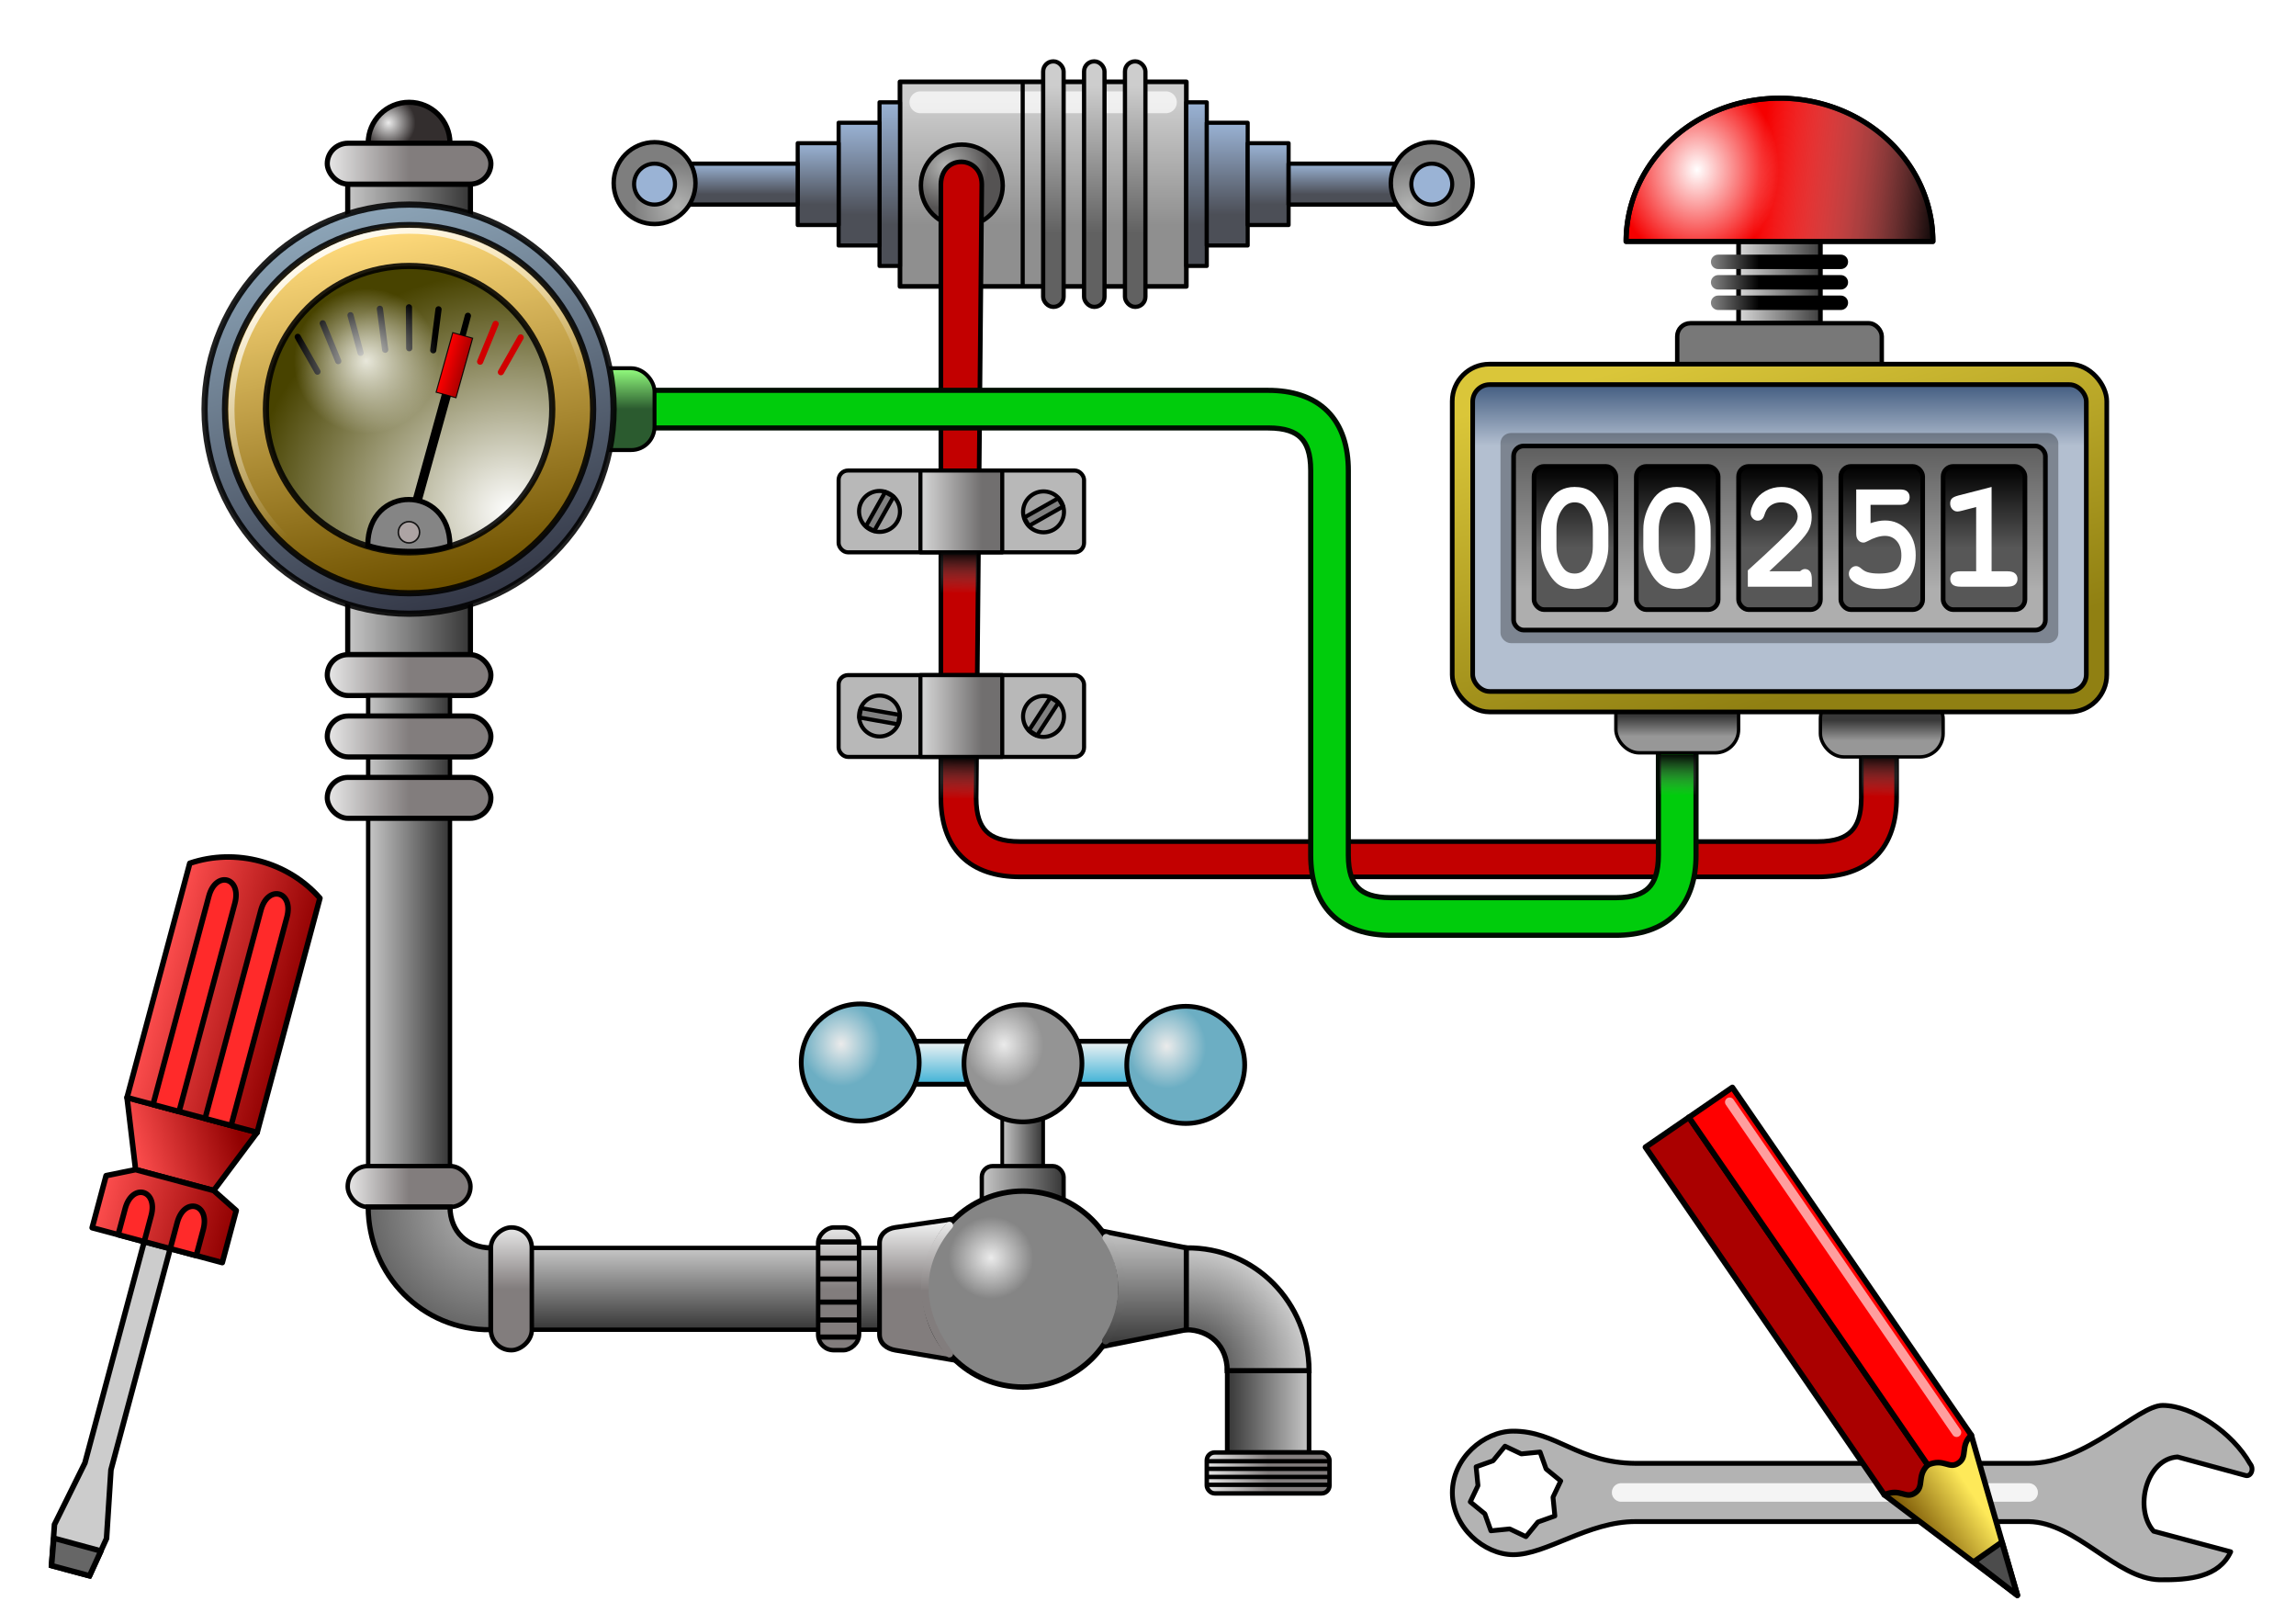 <?xml version="1.0" encoding="UTF-8" standalone="no"?>
<svg
   xmlns:dc="http://purl.org/dc/elements/1.1/"
   xmlns:cc="http://creativecommons.org/ns#"
   xmlns:rdf="http://www.w3.org/1999/02/22-rdf-syntax-ns#"
   xmlns:svg="http://www.w3.org/2000/svg"
   xmlns="http://www.w3.org/2000/svg"
   xmlns:xlink="http://www.w3.org/1999/xlink"
   xmlns:sodipodi="http://sodipodi.sourceforge.net/DTD/sodipodi-0.dtd"
   xmlns:inkscape="http://www.inkscape.org/namespaces/inkscape"
   sodipodi:docname="gadgets.various.svg"
   inkscape:version="1.0 (4035a4fb49, 2020-05-01)"
   id="svg1752"
   version="1.1"
   viewBox="0 0 297 210"
   height="210mm"
   width="297mm">
  <defs
     id="defs1746">
    <linearGradient
       id="linearGradient6659"
       inkscape:collect="always">
      <stop
         id="stop6655"
         offset="0"
         style="stop-color:#aa0000;stop-opacity:1" />
      <stop
         id="stop6657"
         offset="1"
         style="stop-color:#ff0000;stop-opacity:1" />
    </linearGradient>
    <linearGradient
       inkscape:collect="always"
       id="linearGradient2786">
      <stop
         style="stop-color:#000000;stop-opacity:1"
         offset="0"
         id="stop2782" />
      <stop
         style="stop-color:#808080;stop-opacity:0;"
         offset="1"
         id="stop2784" />
    </linearGradient>
    <linearGradient
       inkscape:collect="always"
       id="linearGradient2756">
      <stop
         style="stop-color:#dcdcdc;stop-opacity:1"
         offset="0"
         id="stop2752" />
      <stop
         style="stop-color:#716f6f;stop-opacity:0.992"
         offset="1"
         id="stop2754" />
    </linearGradient>
    <linearGradient
       inkscape:collect="always"
       id="linearGradient1921">
      <stop
         style="stop-color:#383838;stop-opacity:1"
         offset="0"
         id="stop1917" />
      <stop
         style="stop-color:#979797;stop-opacity:1"
         offset="1"
         id="stop1919" />
    </linearGradient>
    <linearGradient
       id="linearGradient1907"
       inkscape:collect="always">
      <stop
         id="stop1903"
         offset="0"
         style="stop-color:#cdcdcd;stop-opacity:1" />
      <stop
         id="stop1905"
         offset="1"
         style="stop-color:#616161;stop-opacity:1" />
    </linearGradient>
    <linearGradient
       inkscape:collect="always"
       id="linearGradient1833">
      <stop
         style="stop-color:#cdcdcd;stop-opacity:1"
         offset="0"
         id="stop1829" />
      <stop
         style="stop-color:#8f8f8f;stop-opacity:1"
         offset="1"
         id="stop1831" />
    </linearGradient>
    <linearGradient
       id="linearGradient1825"
       inkscape:collect="always">
      <stop
         id="stop1821"
         offset="0"
         style="stop-color:#b3b4b3;stop-opacity:1;" />
      <stop
         id="stop1823"
         offset="1"
         style="stop-color:#555353;stop-opacity:1" />
    </linearGradient>
    <linearGradient
       inkscape:collect="always"
       id="linearGradient1765">
      <stop
         style="stop-color:#9ab3d5;stop-opacity:1"
         offset="0"
         id="stop1761" />
      <stop
         style="stop-color:#4c4f57;stop-opacity:1"
         offset="1"
         id="stop1763" />
    </linearGradient>
    <linearGradient
       inkscape:collect="always"
       id="linearGradient1751">
      <stop
         style="stop-color:#b3b4b3;stop-opacity:1;"
         offset="0"
         id="stop1747" />
      <stop
         style="stop-color:#7e7e7e;stop-opacity:1"
         offset="1"
         id="stop1749" />
    </linearGradient>
    <inkscape:path-effect
       effect="fill_between_strokes"
       id="path-effect1725"
       is_visible="true"
       lpeversion="1"
       linkedpath=""
       secondpath=""
       reversesecond="false"
       fuse="false"
       join="true"
       close="true" />
    <linearGradient
       inkscape:collect="always"
       id="linearGradient1719">
      <stop
         style="stop-color:#94ff7f;stop-opacity:1"
         offset="0"
         id="stop1715" />
      <stop
         style="stop-color:#2b5b2f;stop-opacity:1"
         offset="1"
         id="stop1717" />
    </linearGradient>
    <linearGradient
       id="linearGradient1697"
       inkscape:collect="always">
      <stop
         id="stop1693"
         offset="0"
         style="stop-color:#858585;stop-opacity:1" />
      <stop
         id="stop1695"
         offset="1"
         style="stop-color:#000000;stop-opacity:1" />
    </linearGradient>
    <linearGradient
       inkscape:collect="always"
       id="linearGradient1671">
      <stop
         style="stop-color:#dcdcdc;stop-opacity:1"
         offset="0"
         id="stop1667" />
      <stop
         style="stop-color:#3a3a3a;stop-opacity:1"
         offset="1"
         id="stop1669" />
    </linearGradient>
    <linearGradient
       id="linearGradient1663"
       inkscape:collect="always">
      <stop
         id="stop1659"
         offset="0"
         style="stop-color:#ffffff;stop-opacity:0" />
      <stop
         id="stop1661"
         offset="1"
         style="stop-color:#000000;stop-opacity:1" />
    </linearGradient>
    <linearGradient
       inkscape:collect="always"
       id="linearGradient1647">
      <stop
         style="stop-color:#ffffff;stop-opacity:1"
         offset="0"
         id="stop1643" />
      <stop
         style="stop-color:#f50000;stop-opacity:1"
         offset="1"
         id="stop1645" />
    </linearGradient>
    <linearGradient
       inkscape:collect="always"
       id="linearGradient1213">
      <stop
         style="stop-color:#435d81;stop-opacity:1"
         offset="0"
         id="stop1209" />
      <stop
         style="stop-color:#b3bfd0;stop-opacity:1"
         offset="1"
         id="stop1211" />
    </linearGradient>
    <linearGradient
       inkscape:collect="always"
       id="linearGradient1205">
      <stop
         style="stop-color:#dac639;stop-opacity:1;"
         offset="0"
         id="stop1201" />
      <stop
         style="stop-color:#908012;stop-opacity:1"
         offset="1"
         id="stop1203" />
    </linearGradient>
    <linearGradient
       inkscape:collect="always"
       id="linearGradient1193">
      <stop
         style="stop-color:#5e5e5e;stop-opacity:1"
         offset="0"
         id="stop1189" />
      <stop
         style="stop-color:#aeaeae;stop-opacity:1"
         offset="1"
         id="stop1191" />
    </linearGradient>
    <rect
       x="171.979"
       y="95.25"
       width="10.583"
       height="15.875"
       id="rect1143" />
    <linearGradient
       inkscape:collect="always"
       id="linearGradient1137">
      <stop
         style="stop-color:#000000;stop-opacity:1"
         offset="0"
         id="stop1133" />
      <stop
         style="stop-color:#575757;stop-opacity:1"
         offset="1"
         id="stop1135" />
    </linearGradient>
    <linearGradient
       inkscape:collect="always"
       id="linearGradient1129">
      <stop
         style="stop-color:#f5f5f5;stop-opacity:1"
         offset="0"
         id="stop1125" />
      <stop
         style="stop-color:#3ab0d5;stop-opacity:1"
         offset="1"
         id="stop1127" />
    </linearGradient>
    <linearGradient
       inkscape:collect="always"
       id="linearGradient1115">
      <stop
         style="stop-color:#bdbdbd;stop-opacity:1"
         offset="0"
         id="stop1111" />
      <stop
         style="stop-color:#424242;stop-opacity:1"
         offset="1"
         id="stop1113" />
    </linearGradient>
    <linearGradient
       inkscape:collect="always"
       id="linearGradient2048">
      <stop
         style="stop-color:#bababa;stop-opacity:1"
         offset="0"
         id="stop2044" />
      <stop
         style="stop-color:#666666;stop-opacity:1"
         offset="1"
         id="stop2046" />
    </linearGradient>
    <linearGradient
       id="linearGradient2014"
       inkscape:collect="always">
      <stop
         id="stop2010"
         offset="0"
         style="stop-color:#2c2c2c;stop-opacity:1" />
      <stop
         id="stop2012"
         offset="1"
         style="stop-color:#cccccc;stop-opacity:1" />
    </linearGradient>
    <linearGradient
       inkscape:collect="always"
       id="linearGradient1986">
      <stop
         style="stop-color:#ebebeb;stop-opacity:1;"
         offset="0"
         id="stop1982" />
      <stop
         style="stop-color:#6caec3;stop-opacity:1"
         offset="1"
         id="stop1984" />
    </linearGradient>
    <linearGradient
       id="linearGradient1964"
       inkscape:collect="always">
      <stop
         id="stop1960"
         offset="0"
         style="stop-color:#ebebeb;stop-opacity:1;" />
      <stop
         id="stop1962"
         offset="1"
         style="stop-color:#949494;stop-opacity:1" />
    </linearGradient>
    <linearGradient
       inkscape:collect="always"
       id="linearGradient1938">
      <stop
         style="stop-color:#ebebeb;stop-opacity:1;"
         offset="0"
         id="stop1934" />
      <stop
         style="stop-color:#858585;stop-opacity:1"
         offset="1"
         id="stop1936" />
    </linearGradient>
    <linearGradient
       id="linearGradient1924"
       inkscape:collect="always">
      <stop
         id="stop1920"
         offset="0"
         style="stop-color:#fffffa;stop-opacity:0.85" />
      <stop
         id="stop1922"
         offset="1"
         style="stop-color:#ffffff;stop-opacity:0" />
    </linearGradient>
    <linearGradient
       id="linearGradient1902"
       inkscape:collect="always">
      <stop
         id="stop1898"
         offset="0"
         style="stop-color:#ebebeb;stop-opacity:1;" />
      <stop
         id="stop1900"
         offset="1"
         style="stop-color:#332e2e;stop-opacity:1" />
    </linearGradient>
    <linearGradient
       id="linearGradient1878"
       inkscape:collect="always">
      <stop
         id="stop1874"
         offset="0"
         style="stop-color:#ebebeb;stop-opacity:1" />
      <stop
         id="stop1876"
         offset="1"
         style="stop-color:#827d7d;stop-opacity:1" />
    </linearGradient>
    <linearGradient
       id="linearGradient1868"
       inkscape:collect="always">
      <stop
         id="stop1864"
         offset="0"
         style="stop-color:#cacaca;stop-opacity:1" />
      <stop
         id="stop1866"
         offset="1"
         style="stop-color:#333333;stop-opacity:1" />
    </linearGradient>
    <linearGradient
       id="linearGradient1858"
       inkscape:collect="always">
      <stop
         id="stop1854"
         offset="0"
         style="stop-color:#ffffff;stop-opacity:0" />
      <stop
         id="stop1856"
         offset="1"
         style="stop-color:#ffffff;stop-opacity:1" />
    </linearGradient>
    <linearGradient
       id="linearGradient1838"
       inkscape:collect="always">
      <stop
         id="stop1834"
         offset="0"
         style="stop-color:#343847;stop-opacity:1" />
      <stop
         id="stop1836"
         offset="1"
         style="stop-color:#8ca4b7;stop-opacity:1" />
    </linearGradient>
    <linearGradient
       id="linearGradient1822"
       inkscape:collect="always">
      <stop
         id="stop1818"
         offset="0"
         style="stop-color:#6f5200;stop-opacity:1" />
      <stop
         id="stop1820"
         offset="1"
         style="stop-color:#ffda7b;stop-opacity:0.992" />
    </linearGradient>
    <linearGradient
       id="linearGradient1814"
       inkscape:collect="always">
      <stop
         id="stop1810"
         offset="0"
         style="stop-color:#ffffff;stop-opacity:1" />
      <stop
         id="stop1812"
         offset="1"
         style="stop-color:#484300;stop-opacity:1" />
    </linearGradient>
    <radialGradient
       gradientTransform="matrix(1.798,6.0916139e-4,-5.5714832e-4,1.645,-46.616,-37.527)"
       gradientUnits="userSpaceOnUse"
       r="18.921"
       fy="63.008"
       fx="62.725"
       cy="63.008"
       cx="62.725"
       id="radialGradient1816"
       xlink:href="#linearGradient1814"
       inkscape:collect="always" />
    <linearGradient
       gradientUnits="userSpaceOnUse"
       y2="30.478"
       x2="47.864"
       y1="75.428"
       x1="56.735"
       id="linearGradient1824"
       xlink:href="#linearGradient1822"
       inkscape:collect="always" />
    <linearGradient
       gradientUnits="userSpaceOnUse"
       y2="28.242"
       x2="44.006"
       y1="78.204"
       x1="59.924"
       id="linearGradient1840"
       xlink:href="#linearGradient1838"
       inkscape:collect="always" />
    <linearGradient
       gradientUnits="userSpaceOnUse"
       y2="31.866"
       x2="42.987"
       y1="59.45"
       x1="57.039"
       id="linearGradient1860"
       xlink:href="#linearGradient1858"
       inkscape:collect="always" />
    <linearGradient
       gradientUnits="userSpaceOnUse"
       y2="54.24"
       x2="61.187"
       y1="54.24"
       x1="44.647"
       id="linearGradient1870"
       xlink:href="#linearGradient1868"
       inkscape:collect="always" />
    <linearGradient
       gradientUnits="userSpaceOnUse"
       y2="21.167"
       x2="52.917"
       y1="21.167"
       x1="42.001"
       id="linearGradient1880"
       xlink:href="#linearGradient1878"
       inkscape:collect="always" />
    <linearGradient
       gradientTransform="translate(-7.9999722e-7,66.146)"
       y2="21.167"
       x2="52.917"
       y1="21.167"
       x1="42.001"
       gradientUnits="userSpaceOnUse"
       id="linearGradient1884"
       xlink:href="#linearGradient1878"
       inkscape:collect="always" />
    <linearGradient
       gradientTransform="matrix(0.667,0,0,1.087,17.639,64.075)"
       y2="54.24"
       x2="61.187"
       y1="54.24"
       x1="44.647"
       gradientUnits="userSpaceOnUse"
       id="linearGradient1890"
       xlink:href="#linearGradient1868"
       inkscape:collect="always" />
    <linearGradient
       y2="21.167"
       x2="52.917"
       y1="21.167"
       x1="42.001"
       gradientTransform="matrix(0.75,0,0,1,13.229,132.292)"
       gradientUnits="userSpaceOnUse"
       id="linearGradient1894"
       xlink:href="#linearGradient1878"
       inkscape:collect="always" />
    <radialGradient
       gradientTransform="matrix(0.623,-0.001,0.001,0.615,18.917,6.172)"
       gradientUnits="userSpaceOnUse"
       r="5.624"
       fy="15.875"
       fx="50.271"
       cy="15.875"
       cx="50.271"
       id="radialGradient1904"
       xlink:href="#linearGradient1902"
       inkscape:collect="always" />
    <linearGradient
       y2="21.167"
       x2="52.917"
       y1="21.167"
       x1="42.001"
       gradientTransform="translate(-1.5999983e-6,74.083)"
       gradientUnits="userSpaceOnUse"
       id="linearGradient1912"
       xlink:href="#linearGradient1878"
       inkscape:collect="always" />
    <linearGradient
       y2="21.167"
       x2="52.917"
       y1="21.167"
       x1="42.001"
       gradientTransform="translate(-2.3999994e-6,82.021)"
       gradientUnits="userSpaceOnUse"
       id="linearGradient1916"
       xlink:href="#linearGradient1878"
       inkscape:collect="always" />
    <radialGradient
       gradientTransform="matrix(1.417,0,0,1.417,-19.282,-19.682)"
       gradientUnits="userSpaceOnUse"
       r="6.615"
       fy="46.834"
       fx="47.049"
       cy="46.834"
       cx="47.049"
       id="radialGradient1926"
       xlink:href="#linearGradient1924"
       inkscape:collect="always" />
    <linearGradient
       y2="54.24"
       x2="61.187"
       y1="54.24"
       x1="44.647"
       gradientTransform="matrix(0.667,0,0,1.087,131.41,-155.529)"
       gradientUnits="userSpaceOnUse"
       id="linearGradient1942"
       xlink:href="#linearGradient1868"
       inkscape:collect="always" />
    <radialGradient
       r="5.624"
       fy="15.875"
       fx="50.271"
       cy="15.875"
       cx="50.271"
       gradientTransform="matrix(0.971,-0.002,0.002,0.943,79.346,147.801)"
       gradientUnits="userSpaceOnUse"
       id="radialGradient1946"
       xlink:href="#linearGradient1938"
       inkscape:collect="always" />
    <linearGradient
       y2="21.167"
       x2="52.917"
       y1="21.167"
       x1="42.001"
       gradientTransform="matrix(0.75,0,0,1,127,-129.646)"
       gradientUnits="userSpaceOnUse"
       id="linearGradient1950"
       xlink:href="#linearGradient1878"
       inkscape:collect="always" />
    <linearGradient
       y2="21.167"
       x2="52.917"
       y1="21.167"
       x1="42.001"
       gradientTransform="matrix(0.75,0,0,2.5,127,-173.302)"
       gradientUnits="userSpaceOnUse"
       id="linearGradient1954"
       xlink:href="#linearGradient1878"
       inkscape:collect="always" />
    <radialGradient
       r="5.624"
       fy="15.875"
       fx="50.271"
       cy="15.875"
       cx="50.271"
       gradientTransform="matrix(0.905,-0.033,0.036,0.969,83.799,121.393)"
       gradientUnits="userSpaceOnUse"
       id="radialGradient1958"
       xlink:href="#linearGradient1964"
       inkscape:collect="always" />
    <radialGradient
       r="5.624"
       fy="15.875"
       fx="50.271"
       cy="15.875"
       cx="50.271"
       gradientTransform="matrix(0.905,-0.033,0.036,0.969,62.746,121.29)"
       gradientUnits="userSpaceOnUse"
       id="radialGradient1968"
       xlink:href="#linearGradient1986"
       inkscape:collect="always" />
    <linearGradient
       y2="54.24"
       x2="61.187"
       y1="54.24"
       x1="44.647"
       gradientTransform="matrix(0.333,0,0,0.261,114.653,134.017)"
       gradientUnits="userSpaceOnUse"
       id="linearGradient1976"
       xlink:href="#linearGradient1868"
       inkscape:collect="always" />
    <linearGradient
       y2="54.24"
       x2="61.187"
       y1="54.24"
       x1="44.647"
       gradientTransform="matrix(0.35,0,0,0.696,118.921,-170.024)"
       gradientUnits="userSpaceOnUse"
       id="linearGradient1980"
       xlink:href="#linearGradient1129"
       inkscape:collect="always" />
    <radialGradient
       r="5.624"
       fy="15.875"
       fx="50.271"
       cy="15.875"
       cx="50.271"
       gradientTransform="matrix(0.905,-0.033,0.036,0.969,104.852,121.599)"
       gradientUnits="userSpaceOnUse"
       id="radialGradient1990"
       xlink:href="#linearGradient1986"
       inkscape:collect="always" />
    <linearGradient
       y2="60.325"
       x2="64.823"
       y1="60.325"
       x1="41.01"
       gradientTransform="matrix(0.667,0,0,0.217,131.41,-158.635)"
       gradientUnits="userSpaceOnUse"
       id="linearGradient1994"
       xlink:href="#linearGradient1868"
       inkscape:collect="always" />
    <linearGradient
       y2="54.24"
       x2="61.187"
       y1="54.24"
       x1="44.647"
       gradientTransform="matrix(0.667,0,0,0.174,-199.319,-191.995)"
       gradientUnits="userSpaceOnUse"
       id="linearGradient1998"
       xlink:href="#linearGradient1868"
       inkscape:collect="always" />
    <linearGradient
       y2="21.167"
       x2="52.917"
       y1="21.167"
       x1="42.001"
       gradientTransform="matrix(0.75,0,0,1,124.354,169.333)"
       gradientUnits="userSpaceOnUse"
       id="linearGradient2022"
       xlink:href="#linearGradient1878"
       inkscape:collect="always" />
    <radialGradient
       gradientUnits="userSpaceOnUse"
       gradientTransform="matrix(1.958,-0.009,0.009,1.976,-148.678,-171.697)"
       r="8.07"
       fy="177.271"
       fx="153.462"
       cy="177.271"
       cx="153.462"
       id="radialGradient2036"
       xlink:href="#linearGradient2014"
       inkscape:collect="always" />
    <radialGradient
       r="8.07"
       fy="177.271"
       fx="153.46"
       cy="177.271"
       cx="153.46"
       gradientTransform="matrix(-1.958,0.009,-0.009,-1.976,365.636,505.072)"
       gradientUnits="userSpaceOnUse"
       id="radialGradient2042"
       xlink:href="#linearGradient2048"
       inkscape:collect="always" />
    <linearGradient
       y2="21.167"
       x2="52.917"
       y1="21.167"
       x1="42.001"
       gradientTransform="matrix(0.75,0,0,1,127,-87.313)"
       gradientUnits="userSpaceOnUse"
       id="linearGradient2052"
       xlink:href="#linearGradient1878"
       inkscape:collect="always" />
    <linearGradient
       y2="54.24"
       x2="61.187"
       y1="54.24"
       x1="44.647"
       gradientTransform="matrix(0.667,0,0,0.174,97.014,146.671)"
       gradientUnits="userSpaceOnUse"
       id="linearGradient2056"
       xlink:href="#linearGradient1868"
       inkscape:collect="always" />
    <linearGradient
       inkscape:collect="always"
       xlink:href="#linearGradient1878"
       id="linearGradient1105"
       x1="122.374"
       y1="158.083"
       x2="122.396"
       y2="166.968"
       gradientUnits="userSpaceOnUse" />
    <linearGradient
       inkscape:collect="always"
       xlink:href="#linearGradient1115"
       id="linearGradient1109"
       gradientUnits="userSpaceOnUse"
       x1="121.542"
       y1="159.875"
       x2="121.356"
       y2="173.108"
       gradientTransform="matrix(-1,0,0,1,264.771,0.119)" />
    <linearGradient
       inkscape:collect="always"
       xlink:href="#linearGradient1137"
       id="linearGradient1139"
       x1="203.729"
       y1="79.375"
       x2="203.729"
       y2="89.958"
       gradientUnits="userSpaceOnUse"
       gradientTransform="translate(0,-19.05)" />
    <rect
       id="rect1153"
       height="15.875"
       width="10.583"
       y="95.25"
       x="171.979" />
    <linearGradient
       inkscape:collect="always"
       xlink:href="#linearGradient1137"
       id="linearGradient1155"
       gradientUnits="userSpaceOnUse"
       x1="203.729"
       y1="79.375"
       x2="203.729"
       y2="89.958"
       gradientTransform="translate(13.229,-19.05)" />
    <rect
       x="171.979"
       y="95.25"
       width="10.583"
       height="15.875"
       id="rect1163" />
    <linearGradient
       inkscape:collect="always"
       xlink:href="#linearGradient1137"
       id="linearGradient1165"
       gradientUnits="userSpaceOnUse"
       gradientTransform="translate(26.458,-19.05)"
       x1="203.729"
       y1="79.375"
       x2="203.729"
       y2="89.958" />
    <rect
       id="rect1173"
       height="15.875"
       width="10.583"
       y="95.25"
       x="171.979" />
    <linearGradient
       inkscape:collect="always"
       xlink:href="#linearGradient1137"
       id="linearGradient1175"
       gradientUnits="userSpaceOnUse"
       gradientTransform="translate(39.688,-19.05)"
       x1="203.729"
       y1="79.375"
       x2="203.729"
       y2="89.958" />
    <rect
       x="171.979"
       y="95.25"
       width="10.583"
       height="15.875"
       id="rect1183" />
    <linearGradient
       inkscape:collect="always"
       xlink:href="#linearGradient1137"
       id="linearGradient1185"
       gradientUnits="userSpaceOnUse"
       gradientTransform="translate(52.917,-19.05)"
       x1="203.729"
       y1="79.375"
       x2="203.729"
       y2="89.958" />
    <linearGradient
       inkscape:collect="always"
       xlink:href="#linearGradient1193"
       id="linearGradient1195"
       x1="224.896"
       y1="76.729"
       x2="224.896"
       y2="95.25"
       gradientUnits="userSpaceOnUse"
       gradientTransform="translate(0,-19.05)" />
    <linearGradient
       inkscape:collect="always"
       xlink:href="#linearGradient1205"
       id="linearGradient1207"
       x1="211.667"
       y1="66.146"
       x2="224.896"
       y2="111.125"
       gradientUnits="userSpaceOnUse"
       gradientTransform="translate(0,-19.05)" />
    <linearGradient
       inkscape:collect="always"
       xlink:href="#linearGradient1213"
       id="linearGradient1215"
       x1="224.896"
       y1="68.792"
       x2="224.896"
       y2="76.729"
       gradientUnits="userSpaceOnUse"
       gradientTransform="translate(0,-19.05)" />
    <filter
       inkscape:collect="always"
       style="color-interpolation-filters:sRGB"
       id="filter1635"
       x="-0.04"
       width="1.08"
       y="-0.102"
       height="1.204">
      <feGaussianBlur
         inkscape:collect="always"
         stdDeviation="1.237"
         id="feGaussianBlur1637" />
    </filter>
    <radialGradient
       inkscape:collect="always"
       xlink:href="#linearGradient1647"
       id="radialGradient1651"
       cx="219.604"
       cy="-47.626"
       fx="219.604"
       fy="-47.626"
       r="20.145"
       gradientTransform="matrix(0.525,4.2332598e-7,-3.6400477e-7,0.613,104.235,7.23)"
       gradientUnits="userSpaceOnUse" />
    <linearGradient
       inkscape:collect="always"
       xlink:href="#linearGradient1663"
       id="linearGradient1657"
       x1="269.875"
       y1="-44.979"
       x2="293.688"
       y2="-47.625"
       gradientUnits="userSpaceOnUse"
       gradientTransform="translate(-42.333,21.696)" />
    <linearGradient
       inkscape:collect="always"
       xlink:href="#linearGradient1671"
       id="linearGradient1673"
       x1="224.594"
       y1="58.208"
       x2="235.781"
       y2="58.208"
       gradientUnits="userSpaceOnUse"
       gradientTransform="translate(0,-21.696)" />
    <linearGradient
       inkscape:collect="always"
       xlink:href="#linearGradient1697"
       id="linearGradient1687"
       x1="221.317"
       y1="55.562"
       x2="227.542"
       y2="55.562"
       gradientUnits="userSpaceOnUse"
       gradientTransform="translate(0,-21.696)" />
    <linearGradient
       inkscape:collect="always"
       xlink:href="#linearGradient1697"
       id="linearGradient1701"
       gradientUnits="userSpaceOnUse"
       x1="221.317"
       y1="55.562"
       x2="227.542"
       y2="55.562"
       gradientTransform="translate(6.9999979e-6,-19.05)" />
    <linearGradient
       inkscape:collect="always"
       xlink:href="#linearGradient1697"
       id="linearGradient1705"
       gradientUnits="userSpaceOnUse"
       gradientTransform="translate(3.9999958e-6,-16.404)"
       x1="221.317"
       y1="55.562"
       x2="227.542"
       y2="55.562" />
    <linearGradient
       inkscape:collect="always"
       xlink:href="#linearGradient1719"
       id="linearGradient1721"
       x1="82.021"
       y1="47.625"
       x2="82.021"
       y2="52.917"
       gradientUnits="userSpaceOnUse" />
    <linearGradient
       inkscape:collect="always"
       xlink:href="#linearGradient1765"
       id="linearGradient1767"
       x1="113.771"
       y1="13.229"
       x2="113.771"
       y2="29.104"
       gradientUnits="userSpaceOnUse" />
    <linearGradient
       inkscape:collect="always"
       xlink:href="#linearGradient1765"
       id="linearGradient1771"
       gradientUnits="userSpaceOnUse"
       x1="113.771"
       y1="13.229"
       x2="113.771"
       y2="29.104"
       gradientTransform="matrix(2,0,0,0.75,-119.063,5.953)" />
    <linearGradient
       inkscape:collect="always"
       xlink:href="#linearGradient1765"
       id="linearGradient1775"
       gradientUnits="userSpaceOnUse"
       gradientTransform="matrix(2,0,0,0.5,-124.354,11.906)"
       x1="113.771"
       y1="13.229"
       x2="113.771"
       y2="29.104" />
    <linearGradient
       inkscape:collect="always"
       xlink:href="#linearGradient1765"
       id="linearGradient1779"
       gradientUnits="userSpaceOnUse"
       gradientTransform="matrix(6,0,0,0.25,-595.312,17.859)"
       x1="113.771"
       y1="13.229"
       x2="113.771"
       y2="29.104" />
    <radialGradient
       inkscape:collect="always"
       xlink:href="#linearGradient1751"
       id="radialGradient1783"
       gradientUnits="userSpaceOnUse"
       gradientTransform="translate(-60.591,0.257)"
       cx="148.167"
       cy="26.458"
       fx="148.167"
       fy="26.458"
       r="5.577" />
    <radialGradient
       inkscape:collect="always"
       xlink:href="#linearGradient1751"
       id="radialGradient1799"
       gradientUnits="userSpaceOnUse"
       gradientTransform="translate(-330.466,0.257)"
       cx="148.167"
       cy="26.458"
       fx="148.167"
       fy="26.458"
       r="5.577" />
    <linearGradient
       inkscape:collect="always"
       xlink:href="#linearGradient1765"
       id="linearGradient1801"
       gradientUnits="userSpaceOnUse"
       gradientTransform="matrix(6,0,0,0.25,-865.187,17.859)"
       x1="113.771"
       y1="13.229"
       x2="113.771"
       y2="29.104" />
    <linearGradient
       inkscape:collect="always"
       xlink:href="#linearGradient1765"
       id="linearGradient1803"
       gradientUnits="userSpaceOnUse"
       gradientTransform="matrix(2,0,0,0.5,-394.229,11.906)"
       x1="113.771"
       y1="13.229"
       x2="113.771"
       y2="29.104" />
    <linearGradient
       inkscape:collect="always"
       xlink:href="#linearGradient1765"
       id="linearGradient1805"
       gradientUnits="userSpaceOnUse"
       gradientTransform="matrix(2,0,0,0.75,-388.938,5.953)"
       x1="113.771"
       y1="13.229"
       x2="113.771"
       y2="29.104" />
    <linearGradient
       inkscape:collect="always"
       xlink:href="#linearGradient1765"
       id="linearGradient1807"
       gradientUnits="userSpaceOnUse"
       x1="113.771"
       y1="13.229"
       x2="113.771"
       y2="29.104"
       gradientTransform="translate(-269.875)" />
    <radialGradient
       inkscape:collect="always"
       xlink:href="#linearGradient1825"
       id="radialGradient1811"
       gradientUnits="userSpaceOnUse"
       gradientTransform="translate(-20.848,0.565)"
       cx="143.109"
       cy="20.887"
       fx="143.109"
       fy="20.887"
       r="5.577" />
    <linearGradient
       inkscape:collect="always"
       xlink:href="#linearGradient1833"
       id="linearGradient1835"
       x1="134.938"
       y1="13.229"
       x2="134.938"
       y2="29.104"
       gradientUnits="userSpaceOnUse" />
    <linearGradient
       inkscape:collect="always"
       xlink:href="#linearGradient1907"
       id="linearGradient1901"
       gradientUnits="userSpaceOnUse"
       x1="134.938"
       y1="13.229"
       x2="134.938"
       y2="29.104"
       gradientTransform="matrix(0.071,0,0,1.2,126.622,-4.763)" />
    <linearGradient
       inkscape:collect="always"
       xlink:href="#linearGradient1907"
       id="linearGradient1911"
       gradientUnits="userSpaceOnUse"
       gradientTransform="matrix(0.071,0,0,1.2,131.914,-4.763)"
       x1="134.938"
       y1="13.229"
       x2="134.938"
       y2="29.104" />
    <linearGradient
       inkscape:collect="always"
       xlink:href="#linearGradient1907"
       id="linearGradient1915"
       gradientUnits="userSpaceOnUse"
       gradientTransform="matrix(0.071,0,0,1.2,137.205,-4.763)"
       x1="134.938"
       y1="13.229"
       x2="134.938"
       y2="29.104" />
    <linearGradient
       inkscape:collect="always"
       xlink:href="#linearGradient1921"
       id="linearGradient1923"
       x1="219.604"
       y1="92.604"
       x2="219.604"
       y2="95.25"
       gradientUnits="userSpaceOnUse" />
    <linearGradient
       inkscape:collect="always"
       xlink:href="#linearGradient1921"
       id="linearGradient1927"
       gradientUnits="userSpaceOnUse"
       x1="219.604"
       y1="92.604"
       x2="219.604"
       y2="95.25"
       gradientTransform="translate(26.458,0.529)" />
    <linearGradient
       inkscape:collect="always"
       xlink:href="#linearGradient900"
       id="linearGradient902"
       x1="142.925"
       y1="126.978"
       x2="142.819"
       y2="145.217"
       gradientUnits="userSpaceOnUse"
       gradientTransform="matrix(0.292,0.425,-0.425,0.292,266.944,94.642)" />
    <linearGradient
       inkscape:collect="always"
       id="linearGradient900">
      <stop
         style="stop-color:#fee959;stop-opacity:1"
         offset="0"
         id="stop896" />
      <stop
         style="stop-color:#745001;stop-opacity:1"
         offset="1"
         id="stop898" />
    </linearGradient>
    <linearGradient
       inkscape:collect="always"
       xlink:href="#linearGradient908"
       id="linearGradient926"
       x1="92.604"
       y1="190.5"
       x2="81.54"
       y2="208.922"
       gradientUnits="userSpaceOnUse"
       gradientTransform="matrix(-0.17,0.636,0.636,0.17,-87.877,59.874)" />
    <linearGradient
       inkscape:collect="always"
       id="linearGradient908">
      <stop
         style="stop-color:#ff4f4f;stop-opacity:1"
         offset="0"
         id="stop904" />
      <stop
         style="stop-color:#900000;stop-opacity:1"
         offset="1"
         id="stop906" />
    </linearGradient>
    <linearGradient
       inkscape:collect="always"
       xlink:href="#linearGradient908"
       id="linearGradient910"
       x1="53.06"
       y1="184.363"
       x2="53.088"
       y2="212.943"
       gradientUnits="userSpaceOnUse"
       gradientTransform="matrix(-0.17,0.636,0.636,0.17,-87.877,59.874)" />
    <linearGradient
       inkscape:collect="always"
       xlink:href="#linearGradient908"
       id="linearGradient918"
       x1="100.796"
       y1="184.65"
       x2="100.945"
       y2="212.225"
       gradientUnits="userSpaceOnUse"
       gradientTransform="matrix(-0.17,0.636,0.636,0.17,-87.877,59.874)" />
    <linearGradient
       inkscape:collect="always"
       xlink:href="#linearGradient2756"
       id="linearGradient2758"
       x1="118.697"
       y1="95.25"
       x2="127"
       y2="95.25"
       gradientUnits="userSpaceOnUse"
       gradientTransform="translate(0,-2.646)" />
    <linearGradient
       inkscape:collect="always"
       xlink:href="#linearGradient2756"
       id="linearGradient2778"
       gradientUnits="userSpaceOnUse"
       x1="118.697"
       y1="95.25"
       x2="127"
       y2="95.25"
       gradientTransform="translate(3.4529297e-6,-29.104)" />
    <linearGradient
       inkscape:collect="always"
       xlink:href="#linearGradient2786"
       id="linearGradient2788"
       x1="124.154"
       y1="71.306"
       x2="124.083"
       y2="76.752"
       gradientUnits="userSpaceOnUse" />
    <linearGradient
       inkscape:collect="always"
       xlink:href="#linearGradient2786"
       id="linearGradient2792"
       gradientUnits="userSpaceOnUse"
       x1="124.154"
       y1="71.306"
       x2="124.083"
       y2="76.752"
       gradientTransform="translate(-0.103,26.599)" />
    <linearGradient
       inkscape:collect="always"
       xlink:href="#linearGradient2786"
       id="linearGradient2796"
       gradientUnits="userSpaceOnUse"
       gradientTransform="translate(92.993,26.163)"
       x1="124.154"
       y1="71.306"
       x2="124.083"
       y2="76.752" />
    <linearGradient
       inkscape:collect="always"
       xlink:href="#linearGradient2786"
       id="linearGradient2800"
       gradientUnits="userSpaceOnUse"
       gradientTransform="translate(119.136,26.308)"
       x1="124.154"
       y1="71.306"
       x2="124.083"
       y2="76.752" />
    <linearGradient
       gradientUnits="userSpaceOnUse"
       y2="29.683"
       x2="-67.919"
       y1="29.683"
       x1="-70.731"
       id="linearGradient6661"
       xlink:href="#linearGradient6659"
       inkscape:collect="always" />
  </defs>
  <sodipodi:namedview
     inkscape:window-maximized="0"
     inkscape:window-y="391"
     inkscape:window-x="863"
     inkscape:window-height="1305"
     inkscape:window-width="2066"
     inkscape:snap-global="false"
     showgrid="true"
     inkscape:document-rotation="0"
     inkscape:current-layer="layer1"
     inkscape:document-units="mm"
     inkscape:cy="396.85039"
     inkscape:cx="561.25984"
     inkscape:zoom="1.2881734"
     inkscape:pageshadow="2"
     inkscape:pageopacity="0.0"
     borderopacity="1.0"
     bordercolor="#666666"
     pagecolor="#ffffff"
     id="base">
    <inkscape:grid
       spacingy="2.646"
       spacingx="2.646"
       id="grid1754"
       type="xygrid" />
  </sodipodi:namedview>
  <g
     id="layer1"
     inkscape:groupmode="layer"
     inkscape:label="Calque 1">
    <rect
       y="10.583"
       x="116.417"
       height="26.458"
       width="37.042"
       id="rect1739"
       style="opacity:1;fill:url(#linearGradient1835);fill-opacity:1;stroke:#000000;stroke-width:0.601;stroke-linecap:round;stroke-linejoin:round;stroke-miterlimit:4;stroke-dasharray:none;stroke-opacity:1" />
    <rect
       style="opacity:1;fill:url(#linearGradient1767);fill-opacity:1;stroke:#000000;stroke-width:0.529;stroke-linecap:round;stroke-linejoin:round;stroke-miterlimit:4;stroke-dasharray:none;stroke-opacity:1"
       id="rect1759"
       width="2.646"
       height="21.167"
       x="113.771"
       y="13.229" />
    <rect
       y="15.875"
       x="108.479"
       height="15.875"
       width="5.292"
       id="rect1769"
       style="opacity:1;fill:url(#linearGradient1771);fill-opacity:1;stroke:#000000;stroke-width:0.529;stroke-linecap:round;stroke-linejoin:round;stroke-miterlimit:4;stroke-dasharray:none;stroke-opacity:1" />
    <rect
       style="opacity:1;fill:url(#linearGradient1775);fill-opacity:1;stroke:#000000;stroke-width:0.529;stroke-linecap:round;stroke-linejoin:round;stroke-miterlimit:4;stroke-dasharray:none;stroke-opacity:1"
       id="rect1773"
       width="5.292"
       height="10.583"
       x="103.187"
       y="18.521" />
    <rect
       y="21.167"
       x="87.312"
       height="5.292"
       width="15.875"
       id="rect1777"
       style="opacity:1;fill:url(#linearGradient1779);fill-opacity:1;stroke:#000000;stroke-width:0.55;stroke-linecap:round;stroke-linejoin:round;stroke-miterlimit:4;stroke-dasharray:none;stroke-opacity:1" />
    <circle
       style="opacity:1;fill:url(#radialGradient1783);fill-opacity:1;stroke:#000000;stroke-width:0.57;stroke-linecap:round;stroke-linejoin:round;stroke-miterlimit:4;stroke-dasharray:none;stroke-opacity:1"
       id="circle1781"
       cx="84.673"
       cy="23.683"
       r="5.292" />
    <circle
       style="opacity:1;fill:#9ab3d5;fill-opacity:1;stroke:#000000;stroke-width:0.529;stroke-linecap:round;stroke-linejoin:round;stroke-miterlimit:4;stroke-dasharray:none;stroke-opacity:1"
       id="path1785"
       cx="84.667"
       cy="23.812"
       r="2.646" />
    <rect
       y="13.229"
       x="-156.104"
       height="21.167"
       width="2.646"
       id="rect1787"
       style="opacity:1;fill:url(#linearGradient1807);fill-opacity:1;stroke:#000000;stroke-width:0.529;stroke-linecap:round;stroke-linejoin:round;stroke-miterlimit:4;stroke-dasharray:none;stroke-opacity:1"
       transform="scale(-1,1)" />
    <rect
       style="opacity:1;fill:url(#linearGradient1805);fill-opacity:1;stroke:#000000;stroke-width:0.529;stroke-linecap:round;stroke-linejoin:round;stroke-miterlimit:4;stroke-dasharray:none;stroke-opacity:1"
       id="rect1789"
       width="5.292"
       height="15.875"
       x="-161.396"
       y="15.875"
       transform="scale(-1,1)" />
    <rect
       y="18.521"
       x="-166.688"
       height="10.583"
       width="5.292"
       id="rect1791"
       style="opacity:1;fill:url(#linearGradient1803);fill-opacity:1;stroke:#000000;stroke-width:0.529;stroke-linecap:round;stroke-linejoin:round;stroke-miterlimit:4;stroke-dasharray:none;stroke-opacity:1"
       transform="scale(-1,1)" />
    <rect
       style="opacity:1;fill:url(#linearGradient1801);fill-opacity:1;stroke:#000000;stroke-width:0.55;stroke-linecap:round;stroke-linejoin:round;stroke-miterlimit:4;stroke-dasharray:none;stroke-opacity:1"
       id="rect1793"
       width="15.875"
       height="5.292"
       x="-182.562"
       y="21.167"
       transform="scale(-1,1)" />
    <circle
       r="5.292"
       cy="23.683"
       cx="-185.202"
       id="circle1795"
       style="opacity:1;fill:url(#radialGradient1799);fill-opacity:1;stroke:#000000;stroke-width:0.57;stroke-linecap:round;stroke-linejoin:round;stroke-miterlimit:4;stroke-dasharray:none;stroke-opacity:1"
       transform="scale(-1,1)" />
    <circle
       r="2.646"
       cy="23.812"
       cx="-185.208"
       id="circle1797"
       style="opacity:1;fill:#9ab3d5;fill-opacity:1;stroke:#000000;stroke-width:0.529;stroke-linecap:round;stroke-linejoin:round;stroke-miterlimit:4;stroke-dasharray:none;stroke-opacity:1"
       transform="scale(-1,1)" />
    <circle
       r="5.292"
       cy="23.991"
       cx="124.417"
       id="circle1809"
       style="opacity:1;fill:url(#radialGradient1811);fill-opacity:1;stroke:#000000;stroke-width:0.57;stroke-linecap:round;stroke-linejoin:round;stroke-miterlimit:4;stroke-dasharray:none;stroke-opacity:1" />
    <path
       style="color:#000000;font-style:normal;font-variant:normal;font-weight:normal;font-stretch:normal;font-size:medium;line-height:normal;font-family:sans-serif;font-variant-ligatures:normal;font-variant-position:normal;font-variant-caps:normal;font-variant-numeric:normal;font-variant-alternates:normal;font-variant-east-asian:normal;font-feature-settings:normal;font-variation-settings:normal;text-indent:0;text-align:start;text-decoration:none;text-decoration-line:none;text-decoration-style:solid;text-decoration-color:#000000;letter-spacing:normal;word-spacing:normal;text-transform:none;writing-mode:lr-tb;direction:ltr;text-orientation:mixed;dominant-baseline:auto;baseline-shift:baseline;text-anchor:start;white-space:normal;shape-padding:0;shape-margin:0;inline-size:0;clip-rule:nonzero;display:inline;overflow:visible;visibility:visible;opacity:1;isolation:auto;mix-blend-mode:normal;color-interpolation:sRGB;color-interpolation-filters:linearRGB;solid-color:#000000;solid-opacity:1;vector-effect:none;fill:#c20000;fill-opacity:1;fill-rule:nonzero;stroke:#000000;stroke-width:0.6;stroke-linecap:butt;stroke-linejoin:miter;stroke-miterlimit:4;stroke-dasharray:none;stroke-dashoffset:0;stroke-opacity:1;color-rendering:auto;image-rendering:auto;shape-rendering:auto;text-rendering:auto;enable-background:accumulate;stop-color:#000000;stop-opacity:1"
       d="m 121.708,23.812 v 79.376 c 0,3.026 0.791,5.705 2.652,7.566 1.861,1.861 4.54,2.654 7.566,2.654 h 103.188 c 3.026,0 5.707,-0.793 7.568,-2.654 1.861,-1.861 2.652,-4.54 2.652,-7.566 v -7.938 h -4.564 v 7.938 c 0,2.265 -0.531,3.555 -1.316,4.34 -0.785,0.785 -2.074,1.314 -4.34,1.314 h -103.188 c -2.265,0 -3.553,-0.53 -4.338,-1.314 -0.785,-0.785 -1.316,-2.074 -1.316,-4.34 L 127,23.812 c -0.051,-3.776 -5.215,-3.904 -5.292,0 z"
       id="path1735"
       sodipodi:nodetypes="cssssssccsssssscc" />
    <rect
       style="opacity:1;fill:url(#linearGradient1927);fill-opacity:1;stroke:#000000;stroke-width:0.441;stroke-linecap:round;stroke-linejoin:round;stroke-miterlimit:4;stroke-dasharray:none;stroke-opacity:1"
       id="rect1925"
       width="15.875"
       height="7.937"
       x="235.479"
       y="89.958"
       rx="3.018" />
    <path
       style="color:#000000;font-style:normal;font-variant:normal;font-weight:normal;font-stretch:normal;font-size:medium;line-height:normal;font-family:sans-serif;font-variant-ligatures:normal;font-variant-position:normal;font-variant-caps:normal;font-variant-numeric:normal;font-variant-alternates:normal;font-variant-east-asian:normal;font-feature-settings:normal;font-variation-settings:normal;text-indent:0;text-align:start;text-decoration:none;text-decoration-line:none;text-decoration-style:solid;text-decoration-color:#000000;letter-spacing:normal;word-spacing:normal;text-transform:none;writing-mode:lr-tb;direction:ltr;text-orientation:mixed;dominant-baseline:auto;baseline-shift:baseline;text-anchor:start;white-space:normal;shape-padding:0;shape-margin:0;inline-size:0;clip-rule:nonzero;display:inline;overflow:visible;visibility:visible;opacity:1;isolation:auto;mix-blend-mode:normal;color-interpolation:sRGB;color-interpolation-filters:linearRGB;solid-color:#000000;solid-opacity:1;vector-effect:none;fill:#00cc0c;fill-opacity:1;fill-rule:nonzero;stroke:#000d01;stroke-width:0.665;stroke-linecap:butt;stroke-linejoin:miter;stroke-miterlimit:4;stroke-dasharray:none;stroke-dashoffset:0;stroke-opacity:1;color-rendering:auto;image-rendering:auto;shape-rendering:auto;text-rendering:auto;enable-background:accumulate;stop-color:#000000;stop-opacity:1"
       d="m 76.729,50.484 v 4.865 h 87.313 c 2.24,0 3.485,0.522 4.234,1.271 0.75,0.75 1.271,1.992 1.271,4.232 v 49.742 c 0,3.051 0.801,5.778 2.697,7.674 1.896,1.896 4.621,2.697 7.672,2.697 h 29.105 c 3.051,0 5.776,-0.801 7.672,-2.697 1.896,-1.896 2.697,-4.623 2.697,-7.674 V 94.72 h -4.865 v 15.875 c 0,2.24 -0.522,3.485 -1.271,4.234 -0.75,0.75 -1.992,1.271 -4.232,1.271 h -29.105 c -2.24,0 -3.483,-0.522 -4.232,-1.271 -0.75,-0.75 -1.271,-1.994 -1.271,-4.234 V 60.854 c 0,-3.051 -0.801,-5.776 -2.697,-7.672 -1.896,-1.896 -4.623,-2.697 -7.674,-2.697 z"
       id="path1729"
       sodipodi:nodetypes="ccsssssssssccsssssssssc" />
    <rect
       style="opacity:1;fill:url(#linearGradient1721);fill-opacity:1;stroke:#000000;stroke-width:0.509;stroke-linecap:round;stroke-linejoin:round;stroke-miterlimit:4;stroke-dasharray:none;stroke-opacity:1"
       id="rect1713"
       width="15.875"
       height="10.583"
       x="68.792"
       y="47.625"
       rx="3.018" />
    <rect
       rx="3.018"
       y="89.429"
       x="209.021"
       height="7.937"
       width="15.875"
       id="rect1707"
       style="opacity:1;fill:url(#linearGradient1923);fill-opacity:1;stroke:#000000;stroke-width:0.441;stroke-linecap:round;stroke-linejoin:round;stroke-miterlimit:4;stroke-dasharray:none;stroke-opacity:1" />
    <rect
       style="opacity:1;fill:url(#linearGradient1673);fill-opacity:1;stroke:#000000;stroke-width:0.603;stroke-linecap:round;stroke-linejoin:round;stroke-miterlimit:4;stroke-dasharray:none;stroke-opacity:1"
       id="rect1665"
       width="10.583"
       height="10.583"
       x="224.896"
       y="31.221" />
    <rect
       style="opacity:1;fill:#787878;fill-opacity:1;stroke:#000000;stroke-width:0.569;stroke-linecap:round;stroke-linejoin:round;stroke-miterlimit:4;stroke-dasharray:none;stroke-opacity:1"
       id="rect1639"
       width="26.458"
       height="7.937"
       x="216.958"
       y="41.804"
       rx="1.697" />
    <rect
       style="fill:url(#linearGradient1207);fill-opacity:1;stroke:#000000;stroke-width:0.603;stroke-linecap:round;stroke-linejoin:round;stroke-miterlimit:4;stroke-dasharray:none;stroke-opacity:1"
       id="rect1199"
       width="84.667"
       height="44.979"
       x="187.854"
       y="47.096"
       rx="4.8" />
    <rect
       style="fill:url(#linearGradient1215);fill-opacity:1;stroke:#000000;stroke-width:0.603;stroke-linecap:round;stroke-linejoin:round;stroke-miterlimit:4;stroke-dasharray:none;stroke-opacity:1"
       id="rect1197"
       width="79.375"
       height="39.688"
       x="190.5"
       y="49.742"
       rx="2.2" />
    <rect
       rx="1.4"
       y="74.083"
       x="193.146"
       height="29.104"
       width="74.083"
       id="rect1217"
       style="opacity:0.549;mix-blend-mode:normal;fill:#000000;fill-opacity:1;stroke:none;stroke-width:0.692;stroke-linecap:round;stroke-linejoin:round;stroke-miterlimit:4;stroke-dasharray:none;stroke-opacity:1;filter:url(#filter1635)"
       transform="matrix(0.974,0,0,0.934,5.974,-13.191)" />
    <rect
       style="fill:url(#linearGradient1195);fill-opacity:1;stroke:#000000;stroke-width:0.603;stroke-linecap:round;stroke-linejoin:round;stroke-miterlimit:4;stroke-dasharray:none;stroke-opacity:1"
       id="rect1187"
       width="68.792"
       height="23.812"
       x="195.792"
       y="57.679"
       rx="1.3" />
    <path
       sodipodi:nodetypes="ccccc"
       d="m 161.396,-153.458 h 10.583 l 2.646,13.229 H 158.75 Z"
       transform="rotate(90)"
       style="opacity:1;fill:url(#linearGradient1994);fill-opacity:1;stroke:#000000;stroke-width:0.653;stroke-linecap:round;stroke-miterlimit:4;stroke-dasharray:none;stroke-opacity:1"
       id="rect1992" />
    <rect
       transform="rotate(90)"
       style="opacity:1;fill:url(#linearGradient1980);fill-opacity:1;stroke:#000000;stroke-width:0.628;stroke-linecap:round;stroke-miterlimit:4;stroke-dasharray:none;stroke-opacity:1"
       id="rect1978"
       width="5.559"
       height="42.333"
       x="134.671"
       y="-153.458" />
    <rect
       y="140.229"
       x="129.646"
       height="15.875"
       width="5.292"
       id="rect1974"
       style="opacity:1;fill:url(#linearGradient1976);fill-opacity:1;stroke:#000000;stroke-width:0.479;stroke-linecap:round;stroke-miterlimit:4;stroke-dasharray:none;stroke-opacity:1" />
    <rect
       transform="rotate(90)"
       y="-129.646"
       x="161.396"
       height="66.146"
       width="10.583"
       id="rect1940"
       style="opacity:1;fill:url(#linearGradient1942);fill-opacity:1;stroke:#000000;stroke-width:0.566;stroke-linecap:round;stroke-miterlimit:4;stroke-dasharray:none;stroke-opacity:1" />
    <circle
       r="5.292"
       cy="18.521"
       cx="52.917"
       id="path1896"
       style="opacity:1;fill:url(#radialGradient1904);fill-opacity:1;stroke:#000000;stroke-width:0.665;stroke-linecap:round;stroke-miterlimit:4;stroke-dasharray:none;stroke-opacity:1" />
    <rect
       y="23.812"
       x="44.979"
       height="60.854"
       width="15.875"
       id="rect1862"
       style="opacity:1;fill:url(#linearGradient1870);fill-opacity:1;stroke:#000000;stroke-width:0.665;stroke-linecap:round;stroke-miterlimit:4;stroke-dasharray:none;stroke-opacity:1" />
    <circle
       r="26.458"
       cy="52.917"
       cx="52.917"
       id="path1760"
       style="opacity:1;fill:url(#linearGradient1840);fill-opacity:1;stroke:#000000;stroke-width:0.8;stroke-miterlimit:4;stroke-dasharray:none;stroke-opacity:0.873" />
    <circle
       r="23.812"
       cy="52.917"
       cx="52.917"
       id="path1762"
       style="opacity:1;fill:url(#linearGradient1824);fill-opacity:1;stroke:#000000;stroke-width:0.8;stroke-miterlimit:4;stroke-dasharray:none;stroke-opacity:0.873" />
    <circle
       r="18.521"
       style="opacity:1;fill:url(#radialGradient1816);fill-opacity:1;stroke:#000000;stroke-width:0.8;stroke-miterlimit:4;stroke-dasharray:none;stroke-opacity:0.873"
       id="circle1764"
       cx="52.917"
       cy="52.917" />
    <path
       id="path1774"
       d="M 52.751,69.083 59.096,46.212"
       style="fill:none;stroke:#000000;stroke-width:1.2;stroke-linecap:butt;stroke-linejoin:miter;stroke-miterlimit:4;stroke-dasharray:none;stroke-opacity:1" />
    <path
       sodipodi:nodetypes="ccc"
       id="path1772"
       d="m 47.574,70.541 c 0,-7.938 10.628,-7.907 10.628,0.03 -3.026,1.121 -7.976,0.865 -10.628,-0.03 z"
       style="fill:#858585;fill-opacity:1;stroke:#000000;stroke-width:0.665;stroke-linecap:butt;stroke-linejoin:miter;stroke-miterlimit:4;stroke-dasharray:none;stroke-opacity:1" />
    <path
       id="path1784"
       d="m 56.725,40.007 -0.684,5.297"
       style="fill:none;stroke:#000000;stroke-width:0.8;stroke-linecap:round;stroke-linejoin:miter;stroke-opacity:1;stroke-miterlimit:4;stroke-dasharray:none" />
    <path
       id="path1786"
       d="m 59.22,45.704 1.305,-4.862"
       style="fill:none;stroke:#000000;stroke-width:0.8;stroke-linecap:round;stroke-linejoin:miter;stroke-opacity:1;stroke-miterlimit:4;stroke-dasharray:none" />
    <path
       id="path1788"
       d="M 62.108,46.774 64.114,41.888"
       style="fill:none;stroke:#d10000;stroke-width:0.8;stroke-linecap:round;stroke-linejoin:miter;stroke-opacity:1;stroke-miterlimit:4;stroke-dasharray:none" />
    <path
       id="path1790"
       d="m 64.795,48.134 2.556,-4.494"
       style="fill:none;stroke:#d10000;stroke-width:0.8;stroke-linecap:round;stroke-linejoin:miter;stroke-opacity:1;stroke-miterlimit:4;stroke-dasharray:none" />
    <path
       id="path1792"
       d="m 52.936,45.035 -0.036,-5.288"
       style="fill:none;stroke:#000000;stroke-width:0.8;stroke-linecap:round;stroke-linejoin:miter;stroke-opacity:1;stroke-miterlimit:4;stroke-dasharray:none" />
    <path
       style="fill:none;stroke:#000000;stroke-width:0.8;stroke-linecap:round;stroke-linejoin:miter;stroke-opacity:1;stroke-miterlimit:4;stroke-dasharray:none"
       d="m 49.138,39.937 0.684,5.297"
       id="path1794" />
    <path
       style="fill:none;stroke:#000000;stroke-width:0.8;stroke-linecap:round;stroke-linejoin:miter;stroke-opacity:1;stroke-miterlimit:4;stroke-dasharray:none"
       d="M 46.643,45.634 45.338,40.771"
       id="path1796" />
    <path
       style="fill:none;stroke:#000000;stroke-width:0.8;stroke-linecap:round;stroke-linejoin:miter;stroke-opacity:1;stroke-miterlimit:4;stroke-dasharray:none"
       d="M 43.756,46.703 41.75,41.818"
       id="path1798" />
    <path
       style="fill:none;stroke:#000000;stroke-width:0.8;stroke-linecap:round;stroke-linejoin:miter;stroke-opacity:1;stroke-miterlimit:4;stroke-dasharray:none"
       d="m 41.069,48.064 -2.556,-4.494"
       id="path1800" />
    <rect
       transform="matrix(-0.963,-0.269,-0.269,0.963,0,0)"
       y="25.685"
       x="-70.66"
       height="7.995"
       width="2.669"
       id="rect1776"
       style="fill:url(#linearGradient6661);fill-opacity:1;stroke:#000000;stroke-width:0.143;stroke-miterlimit:4;stroke-dasharray:none;stroke-opacity:0.873" />
    <circle
       r="1.375"
       cy="68.841"
       cx="52.901"
       id="path1778"
       style="opacity:1;fill:#ada4a4;fill-opacity:1;stroke:#000000;stroke-width:0.2;stroke-miterlimit:4;stroke-dasharray:none;stroke-opacity:0.873" />
    <ellipse
       ry="23.099"
       rx="22.999"
       style="opacity:1;fill:none;fill-opacity:1;stroke:url(#linearGradient1860);stroke-width:0.774;stroke-miterlimit:4;stroke-dasharray:none;stroke-opacity:0.873"
       id="circle1852"
       cx="52.942"
       cy="52.942" />
    <rect
       rx="2.7"
       y="18.521"
       x="42.333"
       height="5.292"
       width="21.167"
       id="rect1872"
       style="opacity:1;fill:url(#linearGradient1880);fill-opacity:1;stroke:#000000;stroke-width:0.665;stroke-linecap:round;stroke-miterlimit:4;stroke-dasharray:none;stroke-opacity:1" />
    <rect
       style="opacity:1;fill:url(#linearGradient1884);fill-opacity:1;stroke:#000000;stroke-width:0.665;stroke-linecap:round;stroke-miterlimit:4;stroke-dasharray:none;stroke-opacity:1"
       id="rect1882"
       width="21.167"
       height="5.292"
       x="42.333"
       y="84.667"
       rx="2.7" />
    <rect
       style="opacity:1;fill:url(#linearGradient1890);fill-opacity:1;stroke:#000000;stroke-width:0.566;stroke-linecap:round;stroke-miterlimit:4;stroke-dasharray:none;stroke-opacity:1"
       id="rect1888"
       width="10.583"
       height="66.146"
       x="47.625"
       y="89.958" />
    <rect
       rx="2.625"
       y="150.812"
       x="44.979"
       height="5.292"
       width="15.875"
       id="rect1892"
       style="opacity:1;fill:url(#linearGradient1894);fill-opacity:1;stroke:#000000;stroke-width:0.576;stroke-linecap:round;stroke-miterlimit:4;stroke-dasharray:none;stroke-opacity:1" />
    <rect
       rx="2.7"
       y="92.604"
       x="42.333"
       height="5.292"
       width="21.167"
       id="rect1910"
       style="opacity:1;fill:url(#linearGradient1912);fill-opacity:1;stroke:#000000;stroke-width:0.665;stroke-linecap:round;stroke-miterlimit:4;stroke-dasharray:none;stroke-opacity:1" />
    <rect
       style="opacity:1;fill:url(#linearGradient1916);fill-opacity:1;stroke:#000000;stroke-width:0.665;stroke-linecap:round;stroke-miterlimit:4;stroke-dasharray:none;stroke-opacity:1"
       id="rect1914"
       width="21.167"
       height="5.292"
       x="42.333"
       y="100.542"
       rx="2.7" />
    <circle
       r="9.374"
       cy="46.691"
       cx="47.395"
       id="path1918"
       style="opacity:1;fill:url(#radialGradient1926);fill-opacity:1;stroke:none;stroke-width:0.942;stroke-linecap:round;stroke-miterlimit:4;stroke-dasharray:none;stroke-opacity:1" />
    <rect
       transform="rotate(90)"
       rx="2.025"
       y="-111.125"
       x="158.75"
       height="5.292"
       width="15.875"
       id="rect1948"
       style="opacity:1;fill:url(#linearGradient1950);fill-opacity:1;stroke:#000000;stroke-width:0.576;stroke-linecap:round;stroke-miterlimit:4;stroke-dasharray:none;stroke-opacity:1" />
    <ellipse
       id="ellipse1956"
       style="opacity:1;fill:url(#radialGradient1958);fill-opacity:1;stroke:#000000;stroke-width:0.616;stroke-linecap:round;stroke-miterlimit:4;stroke-dasharray:none;stroke-opacity:1"
       ry="7.576"
       rx="7.628"
       cy="137.52"
       cx="132.327" />
    <ellipse
       cx="111.274"
       cy="137.417"
       rx="7.628"
       ry="7.576"
       style="opacity:1;fill:url(#radialGradient1968);fill-opacity:1;stroke:#000000;stroke-width:0.616;stroke-linecap:round;stroke-miterlimit:4;stroke-dasharray:none;stroke-opacity:1"
       id="ellipse1966" />
    <ellipse
       id="ellipse1988"
       style="opacity:1;fill:url(#radialGradient1990);fill-opacity:1;stroke:#000000;stroke-width:0.616;stroke-linecap:round;stroke-miterlimit:4;stroke-dasharray:none;stroke-opacity:1"
       ry="7.576"
       rx="7.628"
       cy="137.725"
       cx="153.38" />
    <rect
       transform="scale(-1)"
       y="-187.854"
       x="-169.333"
       height="10.583"
       width="10.583"
       id="rect1996"
       style="opacity:1;fill:url(#linearGradient1998);fill-opacity:1;stroke:#000000;stroke-width:0.6;stroke-linecap:round;stroke-miterlimit:4;stroke-dasharray:none;stroke-opacity:1" />
    <rect
       style="opacity:1;fill:url(#linearGradient2022);fill-opacity:1;stroke:#000000;stroke-width:0.576;stroke-linecap:round;stroke-miterlimit:4;stroke-dasharray:none;stroke-opacity:1"
       id="rect2020"
       width="15.875"
       height="5.292"
       x="156.104"
       y="187.854"
       rx="1.025" />
    <path
       sodipodi:nodetypes="ccccc"
       id="path2028"
       d="m 153.458,161.396 c 8.918,-0.109 15.839,7.102 15.875,15.875 H 158.75 c -0.036,-3.263 -2.283,-5.255 -5.292,-5.292 z"
       style="fill:url(#radialGradient2036);stroke:#000000;stroke-width:0.665;stroke-linecap:butt;stroke-linejoin:miter;stroke-opacity:1;fill-opacity:1;stroke-miterlimit:4;stroke-dasharray:none" />
    <path
       style="fill:url(#radialGradient2042);fill-opacity:1;stroke:#000000;stroke-width:0.665;stroke-linecap:butt;stroke-linejoin:miter;stroke-miterlimit:4;stroke-dasharray:none;stroke-opacity:1"
       d="m 63.5,171.979 c -8.918,0.109 -15.839,-7.102 -15.875,-15.875 h 10.583 c 0.036,3.263 2.283,5.255 5.292,5.292 z"
       id="path2038"
       sodipodi:nodetypes="ccccc" />
    <rect
       transform="rotate(90)"
       style="opacity:1;fill:url(#linearGradient2052);fill-opacity:1;stroke:#000000;stroke-width:0.576;stroke-linecap:round;stroke-miterlimit:4;stroke-dasharray:none;stroke-opacity:1"
       id="rect2050"
       width="15.875"
       height="5.292"
       x="158.75"
       y="-68.792"
       rx="2.625" />
    <rect
       rx="1.4"
       style="opacity:1;fill:url(#linearGradient2056);fill-opacity:1;stroke:#000000;stroke-width:0.553;stroke-linecap:round;stroke-miterlimit:4;stroke-dasharray:none;stroke-opacity:1"
       id="rect2054"
       width="10.583"
       height="10.583"
       x="127"
       y="150.812" />
    <path
       style="fill:none;stroke:#000000;stroke-width:0.665;stroke-linecap:butt;stroke-linejoin:miter;stroke-miterlimit:4;stroke-dasharray:none;stroke-opacity:1"
       d="m 105.85,162.715 h 5.292"
       id="path2072" />
    <path
       id="path2074"
       d="m 105.85,168.406 h 5.292"
       style="fill:none;stroke:#000000;stroke-width:0.665;stroke-linecap:butt;stroke-linejoin:miter;stroke-miterlimit:4;stroke-dasharray:none;stroke-opacity:1" />
    <path
       style="fill:none;stroke:#000000;stroke-width:0.665;stroke-linecap:butt;stroke-linejoin:miter;stroke-miterlimit:4;stroke-dasharray:none;stroke-opacity:1"
       d="m 105.85,170.718 h 5.292"
       id="path2076" />
    <path
       style="fill:none;stroke:#000000;stroke-width:0.665;stroke-linecap:butt;stroke-linejoin:miter;stroke-miterlimit:4;stroke-dasharray:none;stroke-opacity:1"
       d="m 105.85,165.428 h 5.292"
       id="path2078" />
    <path
       id="path2080"
       d="m 105.85,172.926 h 5.292"
       style="fill:none;stroke:#000000;stroke-width:0.665;stroke-linecap:butt;stroke-linejoin:miter;stroke-miterlimit:4;stroke-dasharray:none;stroke-opacity:1" />
    <path
       id="path2082"
       d="m 105.85,160.627 h 5.292"
       style="fill:none;stroke:#000000;stroke-width:0.665;stroke-linecap:butt;stroke-linejoin:miter;stroke-miterlimit:4;stroke-dasharray:none;stroke-opacity:1" />
    <path
       id="path2084"
       d="m 156.128,188.988 h 15.758"
       style="fill:none;stroke:#000000;stroke-width:0.565;stroke-linecap:butt;stroke-linejoin:miter;stroke-miterlimit:4;stroke-dasharray:none;stroke-opacity:1" />
    <path
       style="fill:none;stroke:#000000;stroke-width:0.565;stroke-linecap:butt;stroke-linejoin:miter;stroke-miterlimit:4;stroke-dasharray:none;stroke-opacity:1"
       d="m 156.128,189.968 h 15.758"
       id="path2086" />
    <path
       id="path2088"
       d="m 156.128,191.021 h 15.758"
       style="fill:none;stroke:#000000;stroke-width:0.565;stroke-linecap:butt;stroke-linejoin:miter;stroke-miterlimit:4;stroke-dasharray:none;stroke-opacity:1" />
    <path
       style="fill:none;stroke:#000000;stroke-width:0.565;stroke-linecap:butt;stroke-linejoin:miter;stroke-miterlimit:4;stroke-dasharray:none;stroke-opacity:1"
       d="m 156.128,192.038 h 15.758"
       id="path2090" />
    <path
       sodipodi:nodetypes="csssscc"
       d="m 176.088,-124.42 -1.463,8.624 c -0.188,1.106 -0.903,2.025 -2.025,2.025 H 160.775 c -1.122,0 -1.864,-0.915 -2.025,-2.025 l -1.27,-8.76 z"
       transform="rotate(90)"
       style="opacity:1;fill:url(#linearGradient1954);fill-opacity:1;stroke:#000000;stroke-width:0.611;stroke-linecap:round;stroke-miterlimit:4;stroke-dasharray:none;stroke-opacity:1"
       id="rect1952" />
    <ellipse
       id="ellipse1944"
       style="opacity:1;fill:url(#radialGradient1946);fill-opacity:1;stroke:#000000;stroke-width:0.7;stroke-linecap:round;stroke-miterlimit:4;stroke-dasharray:none;stroke-opacity:1"
       ry="12.672"
       rx="12.687"
       cy="166.722"
       cx="132.32" />
    <path
       style="fill:none;stroke:url(#linearGradient1105);stroke-width:0.965;stroke-linecap:round;stroke-linejoin:miter;stroke-miterlimit:4;stroke-dasharray:none;stroke-opacity:1"
       d="m 122.805,175.084 c -4.065,-5.4 -4.391,-11.453 -4e-5,-16.586"
       id="path1097"
       sodipodi:nodetypes="cc" />
    <path
       sodipodi:nodetypes="cc"
       id="path1107"
       d="m 143.034,173.393 c 2.848,-4.302 2.67,-9.524 0.059,-13.322"
       style="fill:none;stroke:url(#linearGradient1109);stroke-width:0.965;stroke-linecap:round;stroke-linejoin:miter;stroke-miterlimit:4;stroke-dasharray:none;stroke-opacity:1" />
    <rect
       style="fill:url(#linearGradient1139);fill-opacity:1;stroke:#000000;stroke-width:0.603;stroke-linecap:round;stroke-linejoin:round;stroke-miterlimit:4;stroke-dasharray:none;stroke-opacity:1"
       id="rect1131"
       width="10.583"
       height="18.521"
       x="198.438"
       y="60.325"
       rx="1.3" />
    <g
       aria-label="0"
       transform="matrix(1.885,0,0,1.881,-130.47,-121.448)"
       id="text1141"
       style="font-style:normal;font-weight:normal;font-size:10.583px;line-height:1.25;font-family:sans-serif;white-space:pre;shape-inside:url(#rect1143);fill:#000000;fill-opacity:1;stroke:none">
      <path
         d="m 179.586,100.973 v 1.163 q 0,1.034 -0.599,1.979 -0.594,0.946 -1.705,0.946 -0.641,0 -1.085,-0.279 -0.439,-0.284 -0.837,-1.039 -0.393,-0.76 -0.393,-1.607 v -1.163 q 0,-1.028 0.594,-1.974 0.594,-0.951 1.705,-0.951 0.636,0 1.075,0.279 0.444,0.279 0.842,1.039 0.403,0.754 0.403,1.607 z m -1.065,0 q 0,-0.863 -0.481,-1.509 -0.274,-0.357 -0.77,-0.357 -0.481,0 -0.785,0.393 -0.46,0.594 -0.46,1.473 v 1.163 q 0,0.868 0.486,1.509 0.269,0.357 0.77,0.357 0.475,0 0.78,-0.393 0.46,-0.594 0.46,-1.473 z"
         style="font-style:normal;font-variant:normal;font-weight:bold;font-stretch:normal;font-family:'Courier New';-inkscape-font-specification:'Courier New Bold';text-align:center;text-anchor:middle;fill:#ffffff;fill-opacity:1"
         id="path2814" />
    </g>
    <rect
       rx="1.3"
       y="60.325"
       x="211.667"
       height="18.521"
       width="10.583"
       id="rect1147"
       style="fill:url(#linearGradient1155);fill-opacity:1;stroke:#000000;stroke-width:0.603;stroke-linecap:round;stroke-linejoin:round;stroke-miterlimit:4;stroke-dasharray:none;stroke-opacity:1" />
    <g
       aria-label="0"
       transform="matrix(1.885,0,0,1.881,-117.241,-121.448)"
       id="text1151"
       style="font-style:normal;font-weight:normal;font-size:10.583px;line-height:1.25;font-family:sans-serif;white-space:pre;shape-inside:url(#rect1153);fill:#000000;fill-opacity:1;stroke:none">
      <path
         d="m 179.586,100.973 v 1.163 q 0,1.034 -0.599,1.979 -0.594,0.946 -1.705,0.946 -0.641,0 -1.085,-0.279 -0.439,-0.284 -0.837,-1.039 -0.393,-0.76 -0.393,-1.607 v -1.163 q 0,-1.028 0.594,-1.974 0.594,-0.951 1.705,-0.951 0.636,0 1.075,0.279 0.444,0.279 0.842,1.039 0.403,0.754 0.403,1.607 z m -1.065,0 q 0,-0.863 -0.481,-1.509 -0.274,-0.357 -0.77,-0.357 -0.481,0 -0.785,0.393 -0.46,0.594 -0.46,1.473 v 1.163 q 0,0.868 0.486,1.509 0.269,0.357 0.77,0.357 0.475,0 0.78,-0.393 0.46,-0.594 0.46,-1.473 z"
         style="font-style:normal;font-variant:normal;font-weight:bold;font-stretch:normal;font-family:'Courier New';-inkscape-font-specification:'Courier New Bold';text-align:center;text-anchor:middle;fill:#ffffff;fill-opacity:1"
         id="path2817" />
    </g>
    <rect
       style="fill:url(#linearGradient1165);fill-opacity:1;stroke:#000000;stroke-width:0.603;stroke-linecap:round;stroke-linejoin:round;stroke-miterlimit:4;stroke-dasharray:none;stroke-opacity:1"
       id="rect1157"
       width="10.583"
       height="18.521"
       x="224.896"
       y="60.325"
       rx="1.3" />
    <g
       aria-label="2"
       transform="matrix(1.715,0,0,1.881,-73.459,-121.448)"
       id="text1161"
       style="font-style:normal;font-weight:normal;font-size:10.583px;line-height:1.25;font-family:sans-serif;white-space:pre;shape-inside:url(#rect1163);fill:#000000;fill-opacity:1;stroke:none">
      <path
         d="m 176.283,103.846 h 2.32 q 0.191,-0.155 0.362,-0.155 0.243,0 0.382,0.16 0.145,0.16 0.145,0.548 v 0.506 h -4.827 v -1.121 q 2.863,-2.362 3.457,-3.039 0.3,-0.346 0.3,-0.656 0,-0.388 -0.341,-0.682 -0.336,-0.3 -0.899,-0.3 -0.568,0 -0.946,0.331 -0.196,0.176 -0.315,0.522 -0.072,0.217 -0.202,0.31 -0.124,0.093 -0.31,0.093 -0.217,0 -0.377,-0.155 -0.155,-0.155 -0.155,-0.362 0,-0.31 0.284,-0.775 0.289,-0.465 0.837,-0.744 0.553,-0.279 1.199,-0.279 1.003,0 1.643,0.61 0.641,0.605 0.641,1.468 0,0.439 -0.186,0.816 -0.181,0.372 -0.878,1.034 -0.548,0.522 -2.134,1.871 z"
         style="font-style:normal;font-variant:normal;font-weight:bold;font-stretch:normal;font-family:'Courier New';-inkscape-font-specification:'Courier New Bold';text-align:center;text-anchor:middle;fill:#ffffff;fill-opacity:1"
         id="path2820" />
    </g>
    <rect
       rx="1.3"
       y="60.325"
       x="238.125"
       height="18.521"
       width="10.583"
       id="rect1167"
       style="fill:url(#linearGradient1175);fill-opacity:1;stroke:#000000;stroke-width:0.603;stroke-linecap:round;stroke-linejoin:round;stroke-miterlimit:4;stroke-dasharray:none;stroke-opacity:1" />
    <g
       aria-label="5"
       transform="matrix(1.75,0,0,1.881,-66.704,-121.448)"
       id="text1171"
       style="font-style:normal;font-weight:normal;font-size:10.583px;line-height:1.25;font-family:sans-serif;white-space:pre;shape-inside:url(#rect1173);fill:#000000;fill-opacity:1;stroke:none">
      <path
         d="m 176.382,99.278 v 1.261 q 0.589,-0.186 1.07,-0.186 0.977,0 1.623,0.667 0.646,0.667 0.646,1.721 0,1.085 -0.656,1.705 -0.651,0.615 -2,0.615 -1.189,0 -1.881,-0.45 -0.403,-0.258 -0.403,-0.594 0,-0.212 0.155,-0.367 0.16,-0.16 0.377,-0.16 0.181,0 0.393,0.176 0.212,0.171 0.444,0.238 0.331,0.098 0.847,0.098 0.961,0 1.313,-0.305 0.351,-0.31 0.351,-0.946 0,-0.625 -0.341,-0.982 -0.336,-0.357 -0.868,-0.357 -0.574,0 -1.307,0.372 -0.165,0.088 -0.289,0.088 -0.227,0 -0.382,-0.165 -0.15,-0.165 -0.15,-0.429 v -3.059 h 3.24 q 0.382,0 0.543,0.15 0.165,0.145 0.165,0.382 0,0.233 -0.165,0.382 -0.16,0.145 -0.543,0.145 z"
         style="font-style:normal;font-variant:normal;font-weight:bold;font-stretch:normal;font-family:'Courier New';-inkscape-font-specification:'Courier New Bold';text-align:center;text-anchor:middle;fill:#ffffff;fill-opacity:1"
         id="path2823" />
    </g>
    <rect
       style="fill:url(#linearGradient1185);fill-opacity:1;stroke:#000000;stroke-width:0.603;stroke-linecap:round;stroke-linejoin:round;stroke-miterlimit:4;stroke-dasharray:none;stroke-opacity:1"
       id="rect1177"
       width="10.583"
       height="18.521"
       x="251.354"
       y="60.325"
       rx="1.3" />
    <g
       aria-label="1"
       transform="matrix(1.885,0,0,1.881,-77.554,-121.448)"
       id="text1181"
       style="font-style:normal;font-weight:normal;font-size:10.583px;line-height:1.25;font-family:sans-serif;white-space:pre;shape-inside:url(#rect1183);fill:#000000;fill-opacity:1;stroke:none">
      <path
         d="m 177.813,98.048 v 5.798 h 1.07 q 0.382,0 0.543,0.15 0.165,0.145 0.165,0.382 0,0.233 -0.165,0.382 -0.16,0.145 -0.543,0.145 h -3.199 q -0.382,0 -0.548,-0.145 -0.16,-0.15 -0.16,-0.388 0,-0.233 0.16,-0.377 0.165,-0.15 0.548,-0.15 h 1.07 v -4.418 l -0.946,0.248 q -0.227,0.062 -0.341,0.062 -0.202,0 -0.351,-0.16 -0.145,-0.16 -0.145,-0.393 0,-0.212 0.109,-0.331 0.109,-0.124 0.455,-0.217 z"
         style="font-style:normal;font-variant:normal;font-weight:bold;font-stretch:normal;font-family:'Courier New';-inkscape-font-specification:'Courier New Bold';text-align:center;text-anchor:middle;fill:#ffffff;fill-opacity:1"
         id="path2826" />
    </g>
    <path
       style="opacity:1;fill:url(#radialGradient1651);fill-opacity:1;stroke:#000000;stroke-width:0.651;stroke-linecap:round;stroke-linejoin:round;stroke-miterlimit:4;stroke-dasharray:none;stroke-opacity:1"
       id="path1641"
       sodipodi:type="arc"
       sodipodi:cx="230.1875"
       sodipodi:cy="-31.22081"
       sodipodi:rx="19.84375"
       sodipodi:ry="18.520834"
       sodipodi:start="0"
       sodipodi:end="3.1415927"
       sodipodi:arc-type="slice"
       d="m 250.031,-31.221 a 19.844,18.521 0 0 1 -9.922,16.04 19.844,18.521 0 0 1 -19.844,-10e-7 19.844,18.521 0 0 1 -9.922,-16.04 h 19.844 z"
       transform="scale(1,-1)" />
    <path
       transform="scale(1,-1)"
       d="m 250.031,-31.221 a 19.844,18.521 0 0 1 -9.922,16.04 19.844,18.521 0 0 1 -19.844,-10e-7 19.844,18.521 0 0 1 -9.922,-16.04 h 19.844 z"
       sodipodi:arc-type="slice"
       sodipodi:end="3.1415927"
       sodipodi:start="0"
       sodipodi:ry="18.520834"
       sodipodi:rx="19.84375"
       sodipodi:cy="-31.22081"
       sodipodi:cx="230.1875"
       sodipodi:type="arc"
       id="path1653"
       style="opacity:1;fill:url(#linearGradient1657);fill-opacity:1;stroke:#000000;stroke-width:0.651;stroke-linecap:round;stroke-linejoin:round;stroke-miterlimit:4;stroke-dasharray:none;stroke-opacity:1" />
    <path
       style="fill:none;stroke:url(#linearGradient1687);stroke-width:1.865;stroke-linecap:round;stroke-linejoin:miter;stroke-miterlimit:4;stroke-dasharray:none;stroke-opacity:1"
       d="m 222.25,33.867 h 15.875"
       id="path1675" />
    <path
       id="path1699"
       d="m 222.25,36.512 h 15.875"
       style="fill:none;stroke:url(#linearGradient1701);stroke-width:1.865;stroke-linecap:round;stroke-linejoin:miter;stroke-miterlimit:4;stroke-dasharray:none;stroke-opacity:1" />
    <path
       style="fill:none;stroke:url(#linearGradient1705);stroke-width:1.865;stroke-linecap:round;stroke-linejoin:miter;stroke-miterlimit:4;stroke-dasharray:none;stroke-opacity:1"
       d="m 222.25,39.158 h 15.875"
       id="path1703" />
    <path
       style="fill:none;stroke:#ffffff;stroke-width:2.831;stroke-linecap:round;stroke-linejoin:miter;stroke-opacity:1;stroke-miterlimit:4;stroke-dasharray:none;opacity:0.691"
       d="m 119.062,13.229 h 31.75"
       id="path1837" />
    <path
       style="fill:none;stroke:#000000;stroke-width:0.53;stroke-linecap:butt;stroke-linejoin:miter;stroke-opacity:1;stroke-miterlimit:4;stroke-dasharray:none"
       d="M 132.292,37.042 V 10.583"
       id="path1827" />
    <rect
       style="opacity:1;fill:url(#linearGradient1901);fill-opacity:1;stroke:#000000;stroke-width:0.546;stroke-linecap:round;stroke-linejoin:round;stroke-miterlimit:4;stroke-dasharray:none;stroke-opacity:1"
       id="rect1899"
       width="2.646"
       height="31.75"
       x="134.938"
       y="7.938"
       rx="1.3" />
    <rect
       rx="1.3"
       y="7.938"
       x="140.229"
       height="31.75"
       width="2.646"
       id="rect1909"
       style="opacity:1;fill:url(#linearGradient1911);fill-opacity:1;stroke:#000000;stroke-width:0.546;stroke-linecap:round;stroke-linejoin:round;stroke-miterlimit:4;stroke-dasharray:none;stroke-opacity:1" />
    <rect
       style="opacity:1;fill:url(#linearGradient1915);fill-opacity:1;stroke:#000000;stroke-width:0.546;stroke-linecap:round;stroke-linejoin:round;stroke-miterlimit:4;stroke-dasharray:none;stroke-opacity:1"
       id="rect1913"
       width="2.646"
       height="31.75"
       x="145.521"
       y="7.938"
       rx="1.3" />
    <g
       id="g2716">
      <path
         style="fill:url(#linearGradient926);fill-opacity:1;stroke:#000000;stroke-width:0.717;stroke-linecap:butt;stroke-linejoin:round;stroke-miterlimit:4;stroke-dasharray:none;stroke-opacity:1"
         d="m 33.265,146.462 -5.622,7.515 -10.101,-2.706 -1.111,-9.319 z"
         id="path855"
         sodipodi:nodetypes="ccccc" />
      <path
         style="fill:#cccccc;stroke:#000000;stroke-width:0.717;stroke-linecap:butt;stroke-linejoin:miter;stroke-miterlimit:4;stroke-dasharray:none;stroke-opacity:1"
         d="m 18.654,160.59 3.367,0.902 -7.668,28.618 -0.572,8.868 -2.197,4.824 -4.918,-1.318 0.381,-5.311 3.939,-7.966 z"
         id="path857"
         sodipodi:nodetypes="ccccccccc" />
      <path
         sodipodi:nodetypes="ccccc"
         id="path861"
         d="m 24.55,111.65 c 5.952,-2.014 12.686,-0.209 16.834,4.511 l -8.119,30.302 -16.834,-4.511 z"
         style="fill:url(#linearGradient910);fill-opacity:1;stroke:#000000;stroke-width:0.717;stroke-linecap:butt;stroke-linejoin:round;stroke-miterlimit:4;stroke-dasharray:none;stroke-opacity:1" />
      <path
         sodipodi:nodetypes="cccccccc"
         id="path863"
         d="m 27.643,153.977 2.916,2.586 -1.804,6.734 -8.417,-2.255 -8.417,-2.255 1.804,-6.734 3.818,-0.781 z"
         style="fill:url(#linearGradient918);fill-opacity:1;stroke:#000000;stroke-width:0.717;stroke-linecap:butt;stroke-linejoin:round;stroke-miterlimit:4;stroke-dasharray:none;stroke-opacity:1" />
      <path
         style="fill:#ff2a2a;stroke:#000000;stroke-width:0.717;stroke-linecap:butt;stroke-linejoin:round;stroke-miterlimit:4;stroke-dasharray:none;stroke-opacity:1"
         d="m 27.015,115.919 c 0.902,-3.367 4.269,-2.465 3.367,0.902 l -7.217,26.935 -3.367,-0.902 z"
         id="path865"
         sodipodi:nodetypes="ccccc" />
      <path
         sodipodi:nodetypes="ccccc"
         id="path869"
         d="m 33.748,117.723 c 0.902,-3.367 4.269,-2.465 3.367,0.902 l -7.217,26.935 -3.367,-0.902 z"
         style="fill:#ff2a2a;stroke:#000000;stroke-width:0.717;stroke-linecap:butt;stroke-linejoin:round;stroke-miterlimit:4;stroke-dasharray:none;stroke-opacity:1" />
      <path
         sodipodi:nodetypes="ccccc"
         id="path871"
         d="m 13.053,200.595 -1.47,3.207 -4.918,-1.318 0.299,-3.545 z"
         style="fill:#666666;stroke:#000000;stroke-width:0.717;stroke-linecap:butt;stroke-linejoin:round;stroke-miterlimit:4;stroke-dasharray:none;stroke-opacity:1" />
      <path
         sodipodi:nodetypes="ccccc"
         id="path873"
         d="m 16.189,156.321 c 0.902,-3.367 4.269,-2.465 3.367,0.902 l -0.902,3.367 -3.367,-0.902 z"
         style="fill:#ff2a2a;stroke:#000000;stroke-width:0.717;stroke-linecap:butt;stroke-linejoin:round;stroke-miterlimit:4;stroke-dasharray:none;stroke-opacity:1" />
      <path
         style="fill:#ff2a2a;stroke:#000000;stroke-width:0.717;stroke-linecap:butt;stroke-linejoin:round;stroke-miterlimit:4;stroke-dasharray:none;stroke-opacity:1"
         d="m 22.923,158.125 c 0.902,-3.367 4.269,-2.465 3.367,0.902 l -0.902,3.367 -3.367,-0.902 z"
         id="path875"
         sodipodi:nodetypes="ccccc" />
    </g>
    <g
       id="g2721">
      <path
         sodipodi:nodetypes="cscssscccccccccccccccccccccccccc"
         d="m 279.756,181.767 c -3.227,-0.019 -9.81,7.494 -17.341,7.494 h -50.829 c -7.5,-0.051 -10.229,-4.198 -15.887,-4.163 -3.722,0.023 -7.835,3.474 -7.827,7.964 0.008,4.49 4.118,7.995 7.859,8.012 4.288,0.019 9.703,-4.3 15.855,-4.282 h 50.829 c 6.154,0.089 11.332,7.405 16.943,7.53 3.874,0.047 7.675,-0.346 9.196,-3.625 l -9.97,-2.659 c -2.559,-2.865 -0.991,-9.338 3.09,-9.608 l 8.762,2.389 c 0.711,0.252 1.205,-0.834 0.614,-1.522 -2.248,-3.991 -7.422,-7.513 -11.295,-7.53 z m -85.073,5.272 2.104,0.998 2.43,-0.242 0.781,2.193 1.889,1.547 -0.998,2.103 0.242,2.43 -2.193,0.781 -1.547,1.89 -2.103,-0.998 -2.43,0.242 -0.781,-2.193 -1.89,-1.547 0.998,-2.103 -0.242,-2.43 2.193,-0.781 z"
         style="fill:#b3b3b3;stroke:#000000;stroke-width:0.623;stroke-linecap:butt;stroke-linejoin:round;stroke-miterlimit:4;stroke-dasharray:none;stroke-opacity:1"
         id="path877" />
      <path
         id="path936"
         d="m 209.703,193.026 h 52.712"
         style="fill:#ffffff;fill-opacity:1;stroke:#ffffff;stroke-width:2.381;stroke-linecap:round;stroke-linejoin:miter;stroke-miterlimit:4;stroke-dasharray:none;stroke-opacity:0.62" />
      <path
         style="fill:#ffffff;fill-opacity:1;stroke:#ffffff;stroke-width:2.381;stroke-linecap:round;stroke-linejoin:miter;stroke-miterlimit:4;stroke-dasharray:none;stroke-opacity:0.62"
         d="m 209.703,193.026 h 52.712"
         id="path942" />
    </g>
    <g
       id="g2812">
      <path
         style="fill:url(#linearGradient902);fill-opacity:1;stroke:#000000;stroke-width:0.731;stroke-linecap:round;stroke-linejoin:round;stroke-miterlimit:4;stroke-dasharray:none;stroke-opacity:1"
         d="m 254.992,185.604 -11.24,7.725 17.208,12.997 z"
         id="path847" />
      <path
         style="fill:#4c4c4c;stroke:#000000;stroke-width:0.731;stroke-linecap:round;stroke-linejoin:round;stroke-miterlimit:4;stroke-dasharray:none;stroke-opacity:1;fill-opacity:1"
         d="m 258.959,199.449 -3.615,2.533 5.615,4.344 z"
         id="path849"
         sodipodi:nodetypes="cccc" />
      <path
         style="fill:#aa0000;stroke:#000000;stroke-width:0.731;stroke-linecap:butt;stroke-linejoin:round;stroke-miterlimit:4;stroke-dasharray:none;stroke-opacity:1"
         d="m 218.47,144.508 -5.62,3.863 30.901,44.959 c 2.1,-0.911 2.725,0.609 3.969,-0.245 1.243,-0.855 0.174,-2.16 1.651,-3.617 z"
         id="path851"
         sodipodi:nodetypes="ccczcc" />
      <path
         sodipodi:nodetypes="ccczcc"
         id="path853"
         d="m 224.09,140.645 -5.62,3.863 30.901,44.959 c 2.1,-0.911 2.725,0.609 3.969,-0.245 1.243,-0.855 0.174,-2.16 1.651,-3.617 z"
         style="fill:#ff0000;stroke:#000000;stroke-width:0.731;stroke-linecap:butt;stroke-linejoin:round;stroke-miterlimit:4;stroke-dasharray:none;stroke-opacity:1" />
      <path
         id="path940"
         d="m 223.739,142.542 29.356,42.711"
         style="fill:#ffffff;fill-opacity:1;stroke:#ffffff;stroke-width:1.201;stroke-linecap:round;stroke-linejoin:miter;stroke-miterlimit:4;stroke-dasharray:none;stroke-opacity:0.62" />
    </g>
    <rect
       style="opacity:1;fill:#b8b8b8;fill-opacity:1;stroke:#000000;stroke-width:0.529;stroke-linecap:round;stroke-linejoin:round;stroke-miterlimit:4;stroke-dasharray:none;stroke-opacity:1"
       id="rect2732"
       width="31.75"
       height="10.583"
       x="108.479"
       y="87.312"
       rx="1.218" />
    <circle
       style="opacity:1;fill:#a3a3a3;fill-opacity:1;stroke:#000000;stroke-width:0.529;stroke-linecap:round;stroke-linejoin:round;stroke-miterlimit:4;stroke-dasharray:none;stroke-opacity:1"
       id="path2734"
       cx="128.138"
       cy="71.414"
       r="2.646"
       transform="rotate(10.012)" />
    <rect
       style="opacity:1;fill:url(#linearGradient2758);fill-opacity:1;stroke:#000000;stroke-width:0.529;stroke-linecap:round;stroke-linejoin:round;stroke-miterlimit:4;stroke-dasharray:none;stroke-opacity:1"
       id="rect2736"
       width="10.583"
       height="10.583"
       x="119.062"
       y="87.312" />
    <rect
       style="opacity:1;fill:#808080;fill-opacity:1;stroke:#000000;stroke-width:0.529;stroke-linecap:round;stroke-linejoin:round;stroke-miterlimit:4;stroke-dasharray:none;stroke-opacity:1"
       id="rect2760"
       width="5.083"
       height="1.235"
       x="125.599"
       y="70.822"
       transform="rotate(10.012)" />
    <circle
       r="2.646"
       cy="163.679"
       cx="-4.011"
       id="circle2762"
       style="opacity:1;fill:#a3a3a3;fill-opacity:1;stroke:#000000;stroke-width:0.529;stroke-linecap:round;stroke-linejoin:round;stroke-miterlimit:4;stroke-dasharray:none;stroke-opacity:1"
       transform="rotate(-56.937)" />
    <rect
       y="163.087"
       x="-6.55"
       height="1.235"
       width="5.083"
       id="rect2764"
       style="opacity:1;fill:#808080;fill-opacity:1;stroke:#000000;stroke-width:0.529;stroke-linecap:round;stroke-linejoin:round;stroke-miterlimit:4;stroke-dasharray:none;stroke-opacity:1"
       transform="rotate(-56.937)" />
    <rect
       rx="1.218"
       y="60.854"
       x="108.479"
       height="10.583"
       width="31.75"
       id="rect2766"
       style="opacity:1;fill:#b8b8b8;fill-opacity:1;stroke:#000000;stroke-width:0.529;stroke-linecap:round;stroke-linejoin:round;stroke-miterlimit:4;stroke-dasharray:none;stroke-opacity:1" />
    <circle
       transform="rotate(-60.616)"
       r="2.646"
       cy="131.589"
       cx="-1.814"
       id="circle2768"
       style="opacity:1;fill:#a3a3a3;fill-opacity:1;stroke:#000000;stroke-width:0.529;stroke-linecap:round;stroke-linejoin:round;stroke-miterlimit:4;stroke-dasharray:none;stroke-opacity:1" />
    <rect
       y="60.854"
       x="119.062"
       height="10.583"
       width="10.583"
       id="rect2770"
       style="opacity:1;fill:url(#linearGradient2778);fill-opacity:1;stroke:#000000;stroke-width:0.529;stroke-linecap:round;stroke-linejoin:round;stroke-miterlimit:4;stroke-dasharray:none;stroke-opacity:1" />
    <rect
       transform="rotate(-60.616)"
       y="130.997"
       x="-4.353"
       height="1.235"
       width="5.083"
       id="rect2772"
       style="opacity:1;fill:#808080;fill-opacity:1;stroke:#000000;stroke-width:0.529;stroke-linecap:round;stroke-linejoin:round;stroke-miterlimit:4;stroke-dasharray:none;stroke-opacity:1" />
    <circle
       transform="rotate(-29.571)"
       style="opacity:1;fill:#a3a3a3;fill-opacity:1;stroke:#000000;stroke-width:0.529;stroke-linecap:round;stroke-linejoin:round;stroke-miterlimit:4;stroke-dasharray:none;stroke-opacity:1"
       id="circle2774"
       cx="84.734"
       cy="124.194"
       r="2.646" />
    <rect
       transform="rotate(-29.571)"
       style="opacity:1;fill:#808080;fill-opacity:1;stroke:#000000;stroke-width:0.529;stroke-linecap:round;stroke-linejoin:round;stroke-miterlimit:4;stroke-dasharray:none;stroke-opacity:1"
       id="rect2776"
       width="5.083"
       height="1.235"
       x="82.195"
       y="123.601" />
    <rect
       style="opacity:1;fill:url(#linearGradient2788);fill-opacity:1;stroke:none;stroke-width:0.529;stroke-linecap:round;stroke-linejoin:round;stroke-miterlimit:4;stroke-dasharray:none;stroke-opacity:1"
       id="rect2780"
       width="4.685"
       height="5.23"
       x="121.685"
       y="71.414" />
    <rect
       y="98.012"
       x="121.582"
       height="5.23"
       width="4.685"
       id="rect2790"
       style="opacity:1;fill:url(#linearGradient2792);fill-opacity:1;stroke:none;stroke-width:0.684;stroke-linecap:round;stroke-linejoin:round;stroke-miterlimit:4;stroke-dasharray:none;stroke-opacity:1" />
    <rect
       style="opacity:1;fill:url(#linearGradient2796);fill-opacity:1;stroke:none;stroke-width:0.684;stroke-linecap:round;stroke-linejoin:round;stroke-miterlimit:4;stroke-dasharray:none;stroke-opacity:1"
       id="rect2794"
       width="4.685"
       height="5.23"
       x="214.678"
       y="97.577" />
    <rect
       y="97.722"
       x="240.82"
       height="5.23"
       width="4.685"
       id="rect2798"
       style="opacity:1;fill:url(#linearGradient2800);fill-opacity:1;stroke:none;stroke-width:0.684;stroke-linecap:round;stroke-linejoin:round;stroke-miterlimit:4;stroke-dasharray:none;stroke-opacity:1" />
  </g>
</svg>
